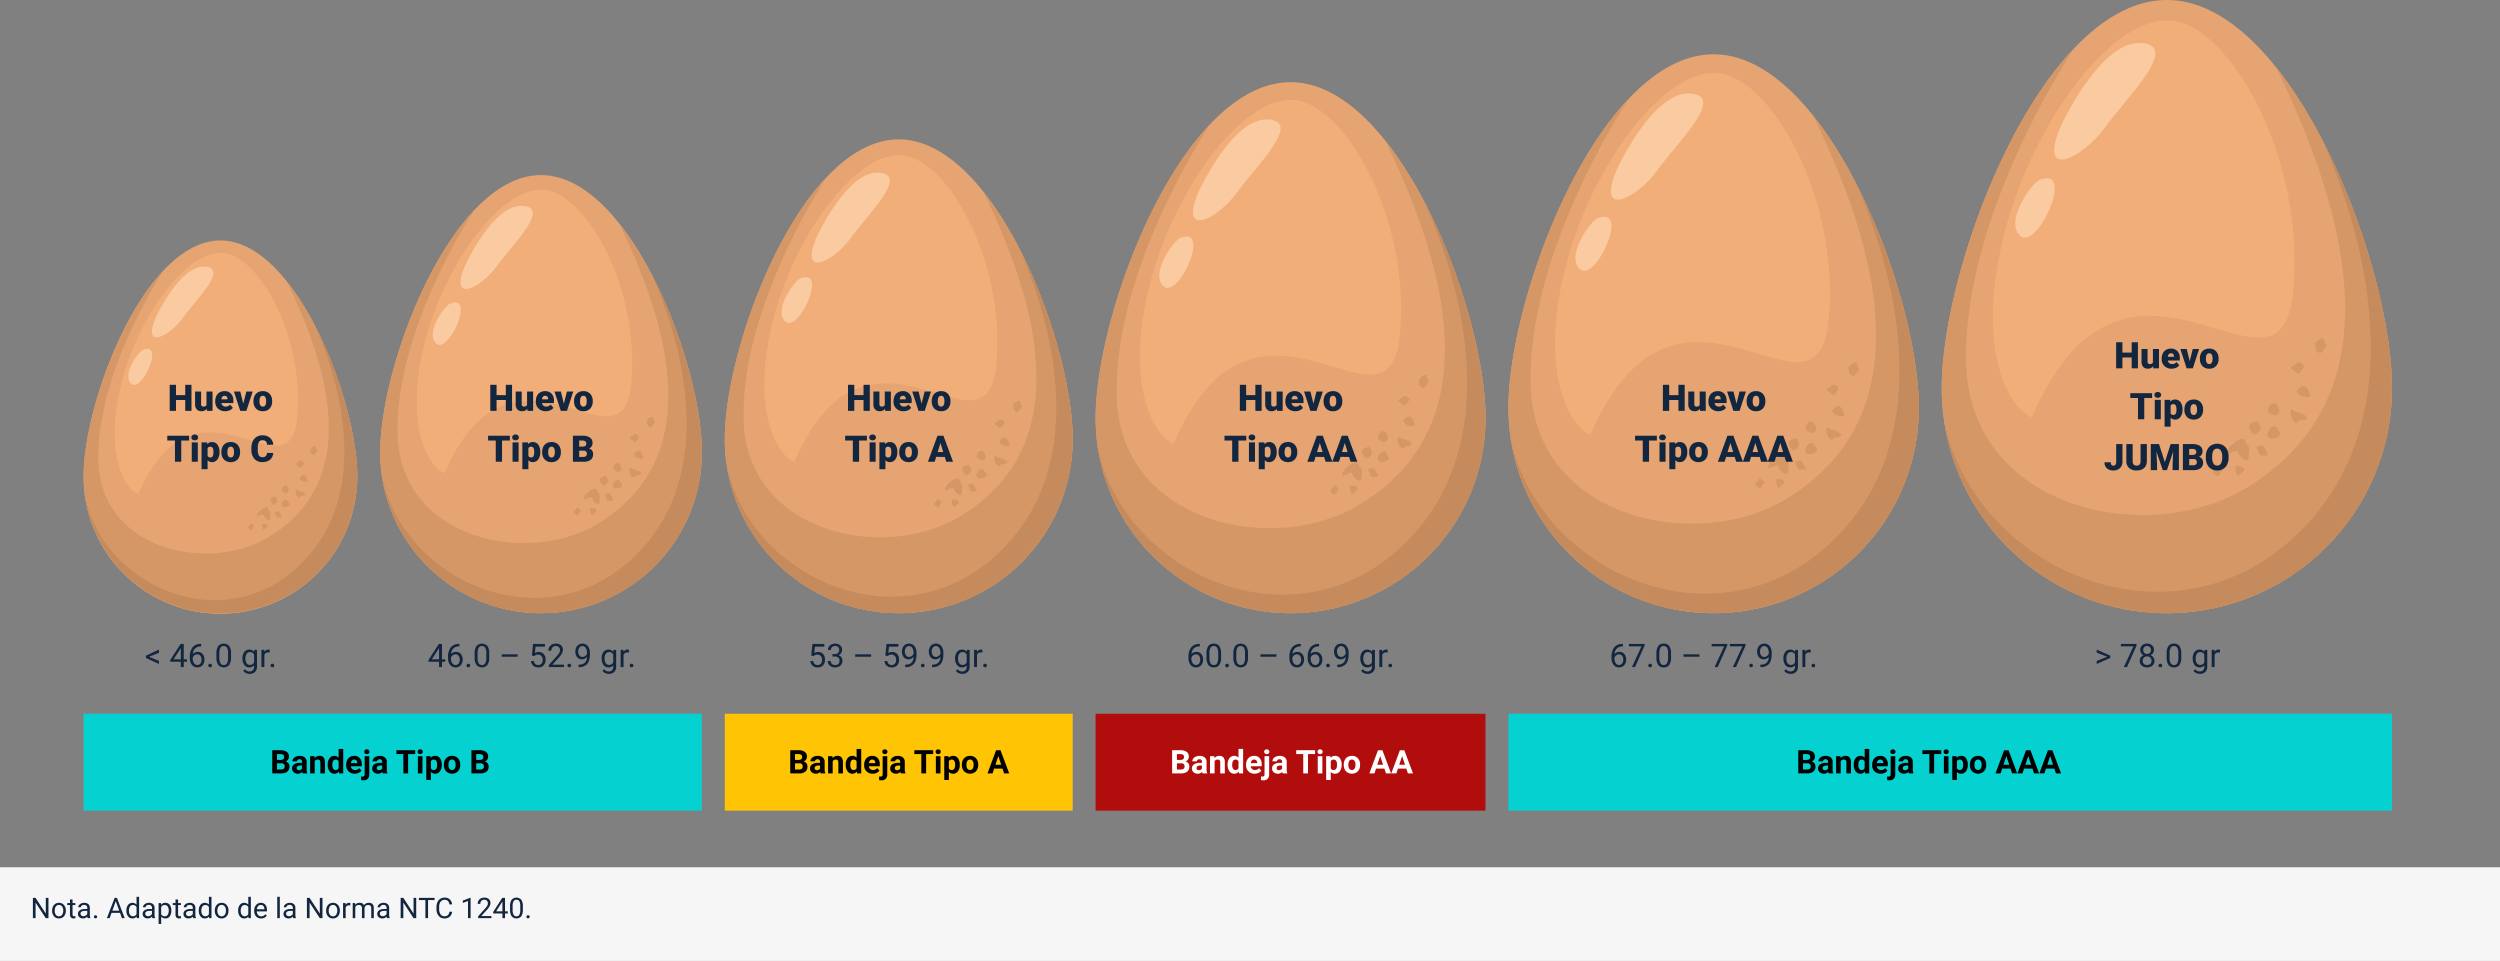 <svg xmlns="http://www.w3.org/2000/svg" xmlns:xlink="http://www.w3.org/1999/xlink" width="1228" height="472" viewBox="0 0 1228 472">
  <rect x="0" y="0" width="1228" height="472" fill="#808080" stroke="none"/>
  <defs>
    <clipPath id="clip-path">
      <rect id="Rectángulo_345009" data-name="Rectángulo 345009" width="134.427" height="183.064" fill="none"/>
    </clipPath>
    <clipPath id="clip-path-2">
      <rect id="Rectángulo_345009-2" data-name="Rectángulo 345009" width="158.009" height="215.178" fill="none"/>
    </clipPath>
    <clipPath id="clip-path-3">
      <rect id="Rectángulo_345009-3" data-name="Rectángulo 345009" width="170.898" height="232.73" fill="none"/>
    </clipPath>
    <clipPath id="clip-path-4">
      <rect id="Rectángulo_345009-4" data-name="Rectángulo 345009" width="191.52" height="260.814" fill="none"/>
    </clipPath>
    <clipPath id="clip-path-5">
      <rect id="Rectángulo_345009-5" data-name="Rectángulo 345009" width="201.582" height="274.517" fill="none"/>
    </clipPath>
    <clipPath id="clip-path-6">
      <rect id="Rectángulo_345009-6" data-name="Rectángulo 345009" width="221.165" height="301.185" fill="none"/>
    </clipPath>
  </defs>
  <g id="Grupo_984349" data-name="Grupo 984349" transform="translate(-192 -6840)">
    <g id="Grupo_984323" data-name="Grupo 984323" transform="translate(233.057 6958.121)">
      <g id="Grupo_984294" data-name="Grupo 984294" transform="translate(0 0)" clip-path="url(#clip-path)">
        <path id="Trazado_725359" data-name="Trazado 725359" d="M67.214,0c37.122,0,67.213,78.729,67.213,115.851A67.214,67.214,0,1,1,0,115.851C0,78.729,30.093,0,67.214,0" fill="#e5a471" fill-rule="evenodd"/>
        <path id="Trazado_725360" data-name="Trazado 725360" d="M99.809,38.487c20.645,25.861,34.618,70.463,34.618,95.756A67.214,67.214,0,1,1,0,134.243c0-27.271,16.242-77,39.579-101.469-.039.059-33,48.807-32.322,93.364.675,44.584,54.716,56.068,84.439,37.491s42.543-54.765,8.113-125.142" transform="translate(0 -18.392)" fill="#d69766" fill-rule="evenodd"/>
        <path id="Trazado_725361" data-name="Trazado 725361" d="M113.682,91.757l.069.131c.489.96,1.942,3.831,4.037,8.116,10.881,23.316,17.515,49.912,17.515,67.341a67.215,67.215,0,0,1-133.741,9.6c9.005,45.963,72.79,72.79,110.261,28.9,36.249-42.454,4.034-109.684,1.858-114.093" transform="translate(-0.877 -51.493)" fill="#c58b5c" fill-rule="evenodd"/>
        <path id="Trazado_725362" data-name="Trazado 725362" d="M46.368,132.412c-6.417-2.7-16.512-18.883-8.781-52.353s31.518-66.642,49.65-66.2,41.206,41.543,37.153,81.4S75.077,66.212,46.368,132.412" transform="translate(-19.526 -7.775)" fill="#f1ae78" fill-rule="evenodd"/>
        <path id="Trazado_725363" data-name="Trazado 725363" d="M78.554,53.9s11.653-25.332,23.812-24.657-4.39,16.381-10.808,25.332-20.266,16.044-13-.675" transform="translate(-42.932 -16.402)" fill="#facaa1" fill-rule="evenodd"/>
        <path id="Trazado_725364" data-name="Trazado 725364" d="M57.788,121.6c-2.2,0-11.315,12.5-6.249,16.888s16.212-20.266,6.249-16.888" transform="translate(-28.075 -68.063)" fill="#facaa1" fill-rule="evenodd"/>
        <path id="Trazado_725365" data-name="Trazado 725365" d="M184.809,318c.338-.76.845-1.773,1.436-1.014s1.52.76.76,1.436-.591,1.52-1.351,1.435S183.543,318,184.809,318" transform="translate(-103.421 -177.737)" fill="#d69766" fill-rule="evenodd"/>
        <path id="Trazado_725366" data-name="Trazado 725366" d="M194.038,303.087c2.786-1.014,2.872-1.52,3.378-.169s2.955,2.871,2.955,1.267.676-2.955-.338-3.884-.254-2.617-2.533-1.52-4.391,3.546-3.462,4.306" transform="translate(-108.767 -167.472)" fill="#d69766" fill-rule="evenodd"/>
        <path id="Trazado_725367" data-name="Trazado 725367" d="M199.8,317.924c-.169,1.1.506,2.534,1.1,1.858s1.858-1.436,1.351-2.112-3.546-1.1-2.448.254" transform="translate(-111.99 -177.917)" fill="#d69766" fill-rule="evenodd"/>
        <path id="Trazado_725368" data-name="Trazado 725368" d="M216.035,302.895c1.013,1.689,2.281,3.21.929,3.124s-1.6.422-2.111-.76-.929-1.857-.423-1.942,1.6-.423,1.6-.423" transform="translate(-120.208 -169.982)" fill="#d69766" fill-rule="evenodd"/>
        <path id="Trazado_725369" data-name="Trazado 725369" d="M222.488,293.657c1.182.423,3.715-.675,2.871-1.773s-.929-2.111-2.026-1.773-2.7,2.871-.844,3.546" transform="translate(-124.381 -162.77)" fill="#d69766" fill-rule="evenodd"/>
        <path id="Trazado_725370" data-name="Trazado 725370" d="M210.115,289.981c-.929-.76-1.351-2.533-.169-2.871s1.689-1.183,2.2,0,.76,1.857.084,2.448-1.6,1.6-2.111.423" transform="translate(-117.414 -160.781)" fill="#d69766" fill-rule="evenodd"/>
        <path id="Trazado_725371" data-name="Trazado 725371" d="M240.012,281.822c1.773.169,2.7-.676,1.943-1.267a5.644,5.644,0,0,0-2.7-1.182c-1.1-.169-1.6-1.689-1.857,0s1.6,4.644,2.617,2.449" transform="translate(-133.211 -156.338)" fill="#d69766" fill-rule="evenodd"/>
        <path id="Trazado_725372" data-name="Trazado 725372" d="M223.029,274.328c-.76.76-1.6,1.943-.929,2.7a3.748,3.748,0,0,0,2.027.929s1.436-.592,1.182-1.52-.676-2.533-2.28-2.111" transform="translate(-124.502 -153.911)" fill="#d69766" fill-rule="evenodd"/>
        <path id="Trazado_725373" data-name="Trazado 725373" d="M242.127,263.614c.76-.929,2.2-1.351,2.7-.337s1.6,2.533.423,2.7-4.222-.845-3.124-2.364" transform="translate(-135.748 -147.419)" fill="#d69766" fill-rule="evenodd"/>
        <path id="Trazado_725374" data-name="Trazado 725374" d="M239.152,247.051c-.845.591-2.111,1.013-1.183,1.52s1.774,2.027,2.449.929,1.52-1.6.929-2.2-1.689-1.182-2.2-.253" transform="translate(-133.363 -138.371)" fill="#d69766" fill-rule="evenodd"/>
        <path id="Trazado_725375" data-name="Trazado 725375" d="M254,232.615c0,1.6,1.689,2.533,2.28,1.182s1.52-1.013.845-1.942-.253-2.28-1.435-1.689-2.2,1.435-1.689,2.449" transform="translate(-142.465 -129.086)" fill="#d69766" fill-rule="evenodd"/>
      </g>
    </g>
    <g id="Grupo_984324" data-name="Grupo 984324" transform="translate(378.741 6926.007)">
      <g id="Grupo_984294-2" data-name="Grupo 984294" transform="translate(0 0)" clip-path="url(#clip-path-2)">
        <path id="Trazado_725359-2" data-name="Trazado 725359" d="M79,0c43.633,0,79,92.54,79,136.173A79,79,0,1,1,0,136.173C0,92.54,35.372,0,79,0" fill="#e5a471" fill-rule="evenodd"/>
        <path id="Trazado_725360-2" data-name="Trazado 725360" d="M117.318,39.49c24.267,30.4,40.69,82.824,40.69,112.553A79,79,0,1,1,0,152.043C0,119.988,19.091,61.537,46.522,32.774c-.046.069-38.786,57.368-37.992,109.742.794,52.406,64.315,65.9,99.252,44.068s50.006-64.372,9.536-147.095" transform="translate(0 -15.87)" fill="#d69766" fill-rule="evenodd"/>
        <path id="Trazado_725361-2" data-name="Trazado 725361" d="M133.351,91.757l.081.154c.575,1.129,2.282,4.5,4.746,9.539,12.79,27.406,20.588,58.668,20.588,79.154A79.007,79.007,0,0,1,1.563,191.89c10.585,54.026,85.559,85.559,129.6,33.974,42.608-49.9,4.741-128.925,2.184-134.107" transform="translate(-0.757 -44.43)" fill="#c58b5c" fill-rule="evenodd"/>
        <path id="Trazado_725362-2" data-name="Trazado 725362" d="M48.4,153.21c-7.542-3.176-19.409-22.2-10.321-61.537S75.123,13.34,96.437,13.86s48.434,48.831,43.671,95.678S82.144,75.4,48.4,153.21" transform="translate(-16.847 -6.709)" fill="#f1ae78" fill-rule="evenodd"/>
        <path id="Trazado_725363-2" data-name="Trazado 725363" d="M78.914,58.225S92.61,28.45,106.9,29.243,101.742,48.5,94.2,59.019s-23.821,18.858-15.285-.793" transform="translate(-37.043 -14.152)" fill="#facaa1" fill-rule="evenodd"/>
        <path id="Trazado_725364-2" data-name="Trazado 725364" d="M59.149,121.658c-2.581,0-13.3,14.689-7.345,19.851s19.056-23.821,7.345-19.851" transform="translate(-24.224 -58.727)" fill="#facaa1" fill-rule="evenodd"/>
        <path id="Trazado_725365-2" data-name="Trazado 725365" d="M184.9,318.222c.4-.893.993-2.084,1.688-1.191s1.787.894.893,1.688-.695,1.787-1.588,1.687-2.481-2.183-.993-2.183" transform="translate(-89.235 -153.357)" fill="#d69766" fill-rule="evenodd"/>
        <path id="Trazado_725366-2" data-name="Trazado 725366" d="M194.078,303.906c3.275-1.191,3.375-1.787,3.971-.2s3.474,3.375,3.474,1.489.794-3.474-.4-4.566-.3-3.076-2.978-1.786-5.161,4.168-4.07,5.062" transform="translate(-93.847 -144.5)" fill="#d69766" fill-rule="evenodd"/>
        <path id="Trazado_725367-2" data-name="Trazado 725367" d="M199.838,318.079c-.2,1.29.595,2.978,1.289,2.184s2.184-1.688,1.588-2.482-4.169-1.289-2.877.3" transform="translate(-96.629 -153.513)" fill="#d69766" fill-rule="evenodd"/>
        <path id="Trazado_725368-2" data-name="Trazado 725368" d="M216.356,302.895c1.191,1.985,2.681,3.773,1.092,3.672s-1.886.5-2.481-.893-1.092-2.183-.5-2.282,1.886-.5,1.886-.5" transform="translate(-103.719 -146.666)" fill="#d69766" fill-rule="evenodd"/>
        <path id="Trazado_725369-2" data-name="Trazado 725369" d="M222.637,294.291c1.389.5,4.367-.793,3.374-2.084s-1.091-2.481-2.382-2.084-3.176,3.375-.992,4.169" transform="translate(-107.32 -140.443)" fill="#d69766" fill-rule="evenodd"/>
        <path id="Trazado_725370-2" data-name="Trazado 725370" d="M210.271,290.591c-1.092-.893-1.588-2.978-.2-3.374s1.986-1.39,2.581,0,.893,2.183.1,2.878-1.886,1.886-2.481.5" transform="translate(-101.309 -138.727)" fill="#d69766" fill-rule="evenodd"/>
        <path id="Trazado_725371-2" data-name="Trazado 725371" d="M240.475,282.39c2.084.2,3.177-.794,2.283-1.489a6.634,6.634,0,0,0-3.177-1.389c-1.29-.2-1.886-1.985-2.183,0s1.886,5.459,3.076,2.879" transform="translate(-114.938 -134.894)" fill="#d69766" fill-rule="evenodd"/>
        <path id="Trazado_725372-2" data-name="Trazado 725372" d="M223.235,274.34c-.893.893-1.885,2.283-1.092,3.177a4.4,4.4,0,0,0,2.382,1.092s1.688-.7,1.389-1.787-.794-2.978-2.68-2.481" transform="translate(-107.424 -132.8)" fill="#d69766" fill-rule="evenodd"/>
        <path id="Trazado_725373-2" data-name="Trazado 725373" d="M242.169,263.776c.893-1.092,2.581-1.588,3.176-.4s1.886,2.977.5,3.176-4.963-.993-3.672-2.779" transform="translate(-117.128 -127.198)" fill="#d69766" fill-rule="evenodd"/>
        <path id="Trazado_725374-2" data-name="Trazado 725374" d="M239.417,247.136c-.993.695-2.481,1.191-1.39,1.787s2.085,2.382,2.879,1.092,1.786-1.886,1.092-2.581-1.985-1.39-2.58-.3" transform="translate(-115.07 -119.391)" fill="#d69766" fill-rule="evenodd"/>
        <path id="Trazado_725375-2" data-name="Trazado 725375" d="M254.019,233.07c0,1.886,1.985,2.977,2.68,1.389s1.787-1.19.993-2.282-.3-2.68-1.687-1.985-2.581,1.687-1.985,2.879" transform="translate(-122.923 -111.379)" fill="#d69766" fill-rule="evenodd"/>
      </g>
    </g>
    <g id="Grupo_984325" data-name="Grupo 984325" transform="translate(548.007 6908.455)">
      <g id="Grupo_984294-3" data-name="Grupo 984294" transform="translate(0 0)" clip-path="url(#clip-path-3)">
        <path id="Trazado_725359-3" data-name="Trazado 725359" d="M85.449,0C132.642,0,170.9,100.088,170.9,147.281a85.449,85.449,0,1,1-170.9,0C0,100.088,38.257,0,85.449,0" fill="#e5a471" fill-rule="evenodd"/>
        <path id="Trazado_725360-3" data-name="Trazado 725360" d="M126.888,40.037c26.246,32.877,44.01,89.58,44.01,121.735a85.449,85.449,0,1,1-170.9,0c0-34.669,20.648-97.888,50.317-129-.05.075-41.949,62.048-41.091,118.694.859,56.68,69.561,71.28,107.348,47.663s54.085-69.623,10.314-159.093" transform="translate(0 -14.491)" fill="#d69766" fill-rule="evenodd"/>
        <path id="Trazado_725361-3" data-name="Trazado 725361" d="M144.1,91.757l.088.166c.621,1.221,2.469,4.871,5.133,10.318,13.833,29.641,22.267,63.453,22.267,85.61A85.451,85.451,0,0,1,1.563,200.058C13.011,258.491,94.1,292.6,141.738,236.8c46.083-53.972,5.128-139.442,2.363-145.046" transform="translate(-0.691 -40.569)" fill="#c58b5c" fill-rule="evenodd"/>
        <path id="Trazado_725362-3" data-name="Trazado 725362" d="M49.508,164.577c-8.158-3.435-20.992-24.006-11.163-66.557S78.413,13.3,101.465,13.861,153.85,66.675,148.7,117.344s-62.692-36.928-99.19,47.233" transform="translate(-15.383 -6.126)" fill="#f1ae78" fill-rule="evenodd"/>
        <path id="Trazado_725363-3" data-name="Trazado 725363" d="M79.11,60.591s14.814-32.2,30.272-31.346-5.581,20.825-13.74,32.2-25.764,20.4-16.532-.858" transform="translate(-33.824 -12.923)" fill="#facaa1" fill-rule="evenodd"/>
        <path id="Trazado_725364-3" data-name="Trazado 725364" d="M59.893,121.689c-2.792,0-14.385,15.887-7.944,21.47s20.611-25.764,7.944-21.47" transform="translate(-22.119 -53.624)" fill="#facaa1" fill-rule="evenodd"/>
        <path id="Trazado_725365-3" data-name="Trazado 725365" d="M184.95,318.345c.43-.966,1.074-2.254,1.825-1.289s1.932.967.966,1.825-.751,1.932-1.718,1.825-2.683-2.361-1.074-2.361" transform="translate(-81.482 -140.032)" fill="#d69766" fill-rule="evenodd"/>
        <path id="Trazado_725366-3" data-name="Trazado 725366" d="M194.1,304.353c3.542-1.289,3.651-1.933,4.294-.215s3.757,3.65,3.757,1.611.859-3.757-.43-4.938-.322-3.327-3.221-1.932-5.582,4.508-4.4,5.475" transform="translate(-85.693 -131.945)" fill="#d69766" fill-rule="evenodd"/>
        <path id="Trazado_725367-3" data-name="Trazado 725367" d="M199.861,318.164c-.215,1.4.643,3.221,1.395,2.362s2.362-1.825,1.717-2.684-4.509-1.395-3.112.322" transform="translate(-88.233 -140.174)" fill="#d69766" fill-rule="evenodd"/>
        <path id="Trazado_725368-3" data-name="Trazado 725368" d="M216.532,302.895c1.288,2.147,2.9,4.08,1.181,3.972s-2.04.537-2.683-.966-1.182-2.361-.537-2.469,2.04-.537,2.04-.537" transform="translate(-94.707 -133.922)" fill="#d69766" fill-rule="evenodd"/>
        <path id="Trazado_725369-3" data-name="Trazado 725369" d="M222.719,294.637c1.5.537,4.723-.858,3.65-2.254s-1.18-2.684-2.576-2.254-3.435,3.65-1.073,4.509" transform="translate(-97.995 -128.24)" fill="#d69766" fill-rule="evenodd"/>
        <path id="Trazado_725370-3" data-name="Trazado 725370" d="M210.357,290.925c-1.181-.966-1.718-3.221-.215-3.65s2.148-1.5,2.791,0,.966,2.361.107,3.112-2.04,2.04-2.683.537" transform="translate(-92.506 -126.673)" fill="#d69766" fill-rule="evenodd"/>
        <path id="Trazado_725371-3" data-name="Trazado 725371" d="M240.728,282.7c2.254.214,3.436-.859,2.47-1.611a7.175,7.175,0,0,0-3.436-1.5c-1.4-.215-2.04-2.147-2.361,0s2.04,5.9,3.327,3.113" transform="translate(-104.951 -123.173)" fill="#d69766" fill-rule="evenodd"/>
        <path id="Trazado_725372-3" data-name="Trazado 725372" d="M223.348,274.347c-.966.966-2.039,2.47-1.181,3.436a4.764,4.764,0,0,0,2.577,1.181s1.825-.752,1.5-1.933-.859-3.221-2.9-2.684" transform="translate(-98.09 -121.261)" fill="#d69766" fill-rule="evenodd"/>
        <path id="Trazado_725373-3" data-name="Trazado 725373" d="M242.191,263.865c.966-1.181,2.792-1.718,3.435-.429s2.04,3.22.537,3.435-5.368-1.074-3.972-3.006" transform="translate(-106.95 -116.146)" fill="#d69766" fill-rule="evenodd"/>
        <path id="Trazado_725374-3" data-name="Trazado 725374" d="M239.561,247.182c-1.074.751-2.684,1.288-1.5,1.932s2.255,2.577,3.113,1.181,1.932-2.04,1.181-2.792-2.147-1.5-2.791-.322" transform="translate(-105.072 -109.017)" fill="#d69766" fill-rule="evenodd"/>
        <path id="Trazado_725375-3" data-name="Trazado 725375" d="M254.032,233.319c0,2.04,2.147,3.22,2.9,1.5s1.933-1.288,1.074-2.469-.322-2.9-1.825-2.147-2.792,1.825-2.147,3.113" transform="translate(-112.243 -101.702)" fill="#d69766" fill-rule="evenodd"/>
      </g>
    </g>
    <g id="Grupo_984326" data-name="Grupo 984326" transform="translate(730.162 6880.371)">
      <g id="Grupo_984294-4" data-name="Grupo 984294" transform="translate(0 0)" clip-path="url(#clip-path-4)">
        <path id="Trazado_725359-4" data-name="Trazado 725359" d="M95.76,0c52.887,0,95.76,112.166,95.76,165.054a95.76,95.76,0,1,1-191.52,0C0,112.166,42.874,0,95.76,0" fill="#e5a471" fill-rule="evenodd"/>
        <path id="Trazado_725360-4" data-name="Trazado 725360" d="M142.2,40.914c29.413,36.844,49.32,100.39,49.32,136.424a95.76,95.76,0,1,1-191.52,0c0-38.853,23.14-109.7,56.389-144.564-.056.084-47.011,69.535-46.05,133.017.962,63.52,77.955,79.882,120.3,53.415S191.252,141.18,142.2,40.914" transform="translate(0 -12.284)" fill="#d69766" fill-rule="evenodd"/>
        <path id="Trazado_725361-4" data-name="Trazado 725361" d="M161.3,91.757l.1.186c.7,1.368,2.766,5.458,5.752,11.563,15.5,33.218,24.954,71.11,24.954,95.941A95.763,95.763,0,0,1,1.563,213.126c12.83,65.484,103.7,103.705,157.09,41.18C210.3,193.822,164.4,98.038,161.3,91.757" transform="translate(-0.586 -34.393)" fill="#c58b5c" fill-rule="evenodd"/>
        <path id="Trazado_725362-4" data-name="Trazado 725362" d="M51.283,182.765c-9.142-3.85-23.525-26.9-12.51-74.588s44.9-94.946,70.738-94.316,58.707,59.187,52.932,115.97S92.186,88.448,51.283,182.765" transform="translate(-13.041 -5.193)" fill="#f1ae78" fill-rule="evenodd"/>
        <path id="Trazado_725363-4" data-name="Trazado 725363" d="M79.425,64.375s16.6-36.091,33.925-35.129-6.255,23.339-15.4,36.09S69.08,88.195,79.425,64.375" transform="translate(-28.674 -10.955)" fill="#facaa1" fill-rule="evenodd"/>
        <path id="Trazado_725364-4" data-name="Trazado 725364" d="M61.083,121.738c-3.128,0-16.121,17.8-8.9,24.061s23.1-28.873,8.9-24.061" transform="translate(-18.752 -45.46)" fill="#facaa1" fill-rule="evenodd"/>
        <path id="Trazado_725365-4" data-name="Trazado 725365" d="M185.029,318.541c.482-1.083,1.2-2.526,2.046-1.444s2.166,1.083,1.083,2.046-.842,2.166-1.925,2.045-3.007-2.646-1.2-2.646" transform="translate(-69.076 -118.712)" fill="#d69766" fill-rule="evenodd"/>
        <path id="Trazado_725366-4" data-name="Trazado 725366" d="M194.133,305.068c3.97-1.444,4.091-2.166,4.813-.241s4.211,4.09,4.211,1.8.963-4.211-.481-5.534-.361-3.729-3.609-2.165-6.256,5.052-4.933,6.135" transform="translate(-72.646 -111.855)" fill="#d69766" fill-rule="evenodd"/>
        <path id="Trazado_725367-4" data-name="Trazado 725367" d="M199.9,318.3c-.241,1.564.721,3.61,1.563,2.647s2.647-2.046,1.924-3.008-5.053-1.563-3.487.361" transform="translate(-74.799 -118.832)" fill="#d69766" fill-rule="evenodd"/>
        <path id="Trazado_725368-4" data-name="Trazado 725368" d="M216.813,302.895c1.444,2.406,3.249,4.573,1.324,4.451s-2.286.6-3.007-1.083-1.324-2.646-.6-2.766,2.286-.6,2.286-.6" transform="translate(-80.288 -113.532)" fill="#d69766" fill-rule="evenodd"/>
        <path id="Trazado_725369-4" data-name="Trazado 725369" d="M222.849,295.191c1.684.6,5.293-.962,4.09-2.526s-1.323-3.008-2.887-2.526-3.85,4.091-1.2,5.053" transform="translate(-83.075 -108.715)" fill="#d69766" fill-rule="evenodd"/>
        <path id="Trazado_725370-4" data-name="Trazado 725370" d="M210.494,291.459c-1.324-1.083-1.925-3.609-.241-4.09s2.407-1.685,3.128,0,1.082,2.646.12,3.488-2.286,2.286-3.007.6" transform="translate(-78.422 -107.387)" fill="#d69766" fill-rule="evenodd"/>
        <path id="Trazado_725371-4" data-name="Trazado 725371" d="M241.133,283.2c2.526.24,3.85-.963,2.768-1.8a8.042,8.042,0,0,0-3.85-1.684c-1.564-.241-2.286-2.406-2.646,0s2.286,6.617,3.729,3.489" transform="translate(-88.972 -104.419)" fill="#d69766" fill-rule="evenodd"/>
        <path id="Trazado_725372-4" data-name="Trazado 725372" d="M223.528,274.358c-1.083,1.083-2.285,2.768-1.324,3.85a5.339,5.339,0,0,0,2.888,1.323s2.046-.843,1.684-2.166-.963-3.609-3.248-3.008" transform="translate(-83.156 -102.798)" fill="#d69766" fill-rule="evenodd"/>
        <path id="Trazado_725373-4" data-name="Trazado 725373" d="M242.227,264.007c1.083-1.324,3.128-1.925,3.849-.481s2.286,3.608.6,3.849-6.015-1.2-4.451-3.368" transform="translate(-90.667 -98.462)" fill="#d69766" fill-rule="evenodd"/>
        <path id="Trazado_725374-4" data-name="Trazado 725374" d="M239.793,247.257c-1.2.842-3.008,1.444-1.685,2.166s2.527,2.888,3.489,1.324,2.165-2.286,1.324-3.128-2.406-1.684-3.128-.361" transform="translate(-89.074 -92.419)" fill="#d69766" fill-rule="evenodd"/>
        <path id="Trazado_725375-4" data-name="Trazado 725375" d="M254.053,233.717c0,2.286,2.406,3.608,3.248,1.684s2.166-1.443,1.2-2.766-.361-3.248-2.045-2.406-3.128,2.045-2.406,3.489" transform="translate(-95.153 -86.217)" fill="#d69766" fill-rule="evenodd"/>
      </g>
    </g>
    <g id="Grupo_984327" data-name="Grupo 984327" transform="translate(932.938 6866.668)">
      <g id="Grupo_984294-5" data-name="Grupo 984294" transform="translate(0 0)" clip-path="url(#clip-path-5)">
        <path id="Trazado_725359-5" data-name="Trazado 725359" d="M100.791,0c55.666,0,100.791,118.059,100.791,173.725A100.791,100.791,0,1,1,0,173.725C0,118.059,45.127,0,100.791,0" fill="#e5a471" fill-rule="evenodd"/>
        <path id="Trazado_725360-5" data-name="Trazado 725360" d="M149.671,41.341c30.959,38.78,51.911,105.664,51.911,143.592A100.791,100.791,0,1,1,0,184.933C0,144.039,24.355,69.469,59.352,32.774c-.059.088-49.481,73.189-48.469,140C11.9,239.636,92.933,256.857,137.5,229s63.8-82.124,12.166-187.658" transform="translate(0 -11.208)" fill="#d69766" fill-rule="evenodd"/>
        <path id="Trazado_725361-5" data-name="Trazado 725361" d="M169.693,91.757l.1.2c.733,1.44,2.912,5.745,6.054,12.17,16.317,34.963,26.265,74.846,26.265,100.982A100.794,100.794,0,0,1,1.563,219.5c13.5,68.925,109.153,109.154,165.343,43.343,54.357-63.662,6.049-164.478,2.787-171.089" transform="translate(-0.535 -31.379)" fill="#c58b5c" fill-rule="evenodd"/>
        <path id="Trazado_725362-5" data-name="Trazado 725362" d="M52.15,191.639c-9.622-4.052-24.761-28.316-13.168-78.507S86.245,13.2,113.436,13.862s61.791,62.3,55.713,122.063S95.2,92.367,52.15,191.639" transform="translate(-11.898 -4.738)" fill="#f1ae78" fill-rule="evenodd"/>
        <path id="Trazado_725363-5" data-name="Trazado 725363" d="M79.579,66.222s17.474-37.987,35.708-36.974S108.7,53.812,99.079,67.234s-30.389,24.059-19.5-1.012" transform="translate(-26.162 -9.995)" fill="#facaa1" fill-rule="evenodd"/>
        <path id="Trazado_725364-5" data-name="Trazado 725364" d="M61.664,121.761c-3.293,0-16.968,18.74-9.37,25.325S76.6,116.7,61.664,121.761" transform="translate(-17.109 -41.476)" fill="#facaa1" fill-rule="evenodd"/>
        <path id="Trazado_725365-5" data-name="Trazado 725365" d="M185.068,318.637c.507-1.14,1.267-2.659,2.153-1.52s2.279,1.14,1.14,2.153-.886,2.279-2.026,2.152-3.165-2.785-1.267-2.785" transform="translate(-63.023 -108.309)" fill="#d69766" fill-rule="evenodd"/>
        <path id="Trazado_725366-5" data-name="Trazado 725366" d="M194.15,305.418c4.178-1.52,4.306-2.28,5.065-.254s4.432,4.305,4.432,1.9,1.013-4.432-.507-5.825-.38-3.924-3.8-2.279-6.584,5.317-5.192,6.458" transform="translate(-66.28 -102.054)" fill="#d69766" fill-rule="evenodd"/>
        <path id="Trazado_725367-5" data-name="Trazado 725367" d="M199.915,318.367c-.254,1.646.759,3.8,1.645,2.786s2.786-2.153,2.025-3.166-5.318-1.645-3.67.38" transform="translate(-68.244 -108.419)" fill="#d69766" fill-rule="evenodd"/>
        <path id="Trazado_725368-5" data-name="Trazado 725368" d="M216.95,302.895c1.519,2.533,3.42,4.813,1.393,4.685s-2.406.633-3.165-1.14-1.394-2.785-.634-2.912,2.406-.634,2.406-.634" transform="translate(-73.252 -103.583)" fill="#d69766" fill-rule="evenodd"/>
        <path id="Trazado_725369-5" data-name="Trazado 725369" d="M222.913,295.462c1.772.634,5.571-1.012,4.3-2.659s-1.392-3.166-3.039-2.659-4.052,4.305-1.266,5.318" transform="translate(-75.795 -99.188)" fill="#d69766" fill-rule="evenodd"/>
        <path id="Trazado_725370-5" data-name="Trazado 725370" d="M210.56,291.719c-1.393-1.14-2.026-3.8-.253-4.3s2.533-1.773,3.292,0,1.139,2.785.126,3.671-2.406,2.406-3.165.634" transform="translate(-71.55 -97.977)" fill="#d69766" fill-rule="evenodd"/>
        <path id="Trazado_725371-5" data-name="Trazado 725371" d="M241.331,283.44c2.659.253,4.053-1.013,2.913-1.9a8.464,8.464,0,0,0-4.053-1.773c-1.646-.253-2.406-2.533-2.785,0s2.406,6.965,3.924,3.672" transform="translate(-81.176 -95.269)" fill="#d69766" fill-rule="evenodd"/>
        <path id="Trazado_725372-5" data-name="Trazado 725372" d="M223.616,274.363c-1.14,1.14-2.405,2.913-1.393,4.053a5.619,5.619,0,0,0,3.039,1.393s2.153-.887,1.773-2.28-1.013-3.8-3.419-3.166" transform="translate(-75.869 -93.79)" fill="#d69766" fill-rule="evenodd"/>
        <path id="Trazado_725373-5" data-name="Trazado 725373" d="M242.245,264.076c1.14-1.393,3.293-2.026,4.051-.506s2.406,3.8.634,4.051-6.331-1.267-4.685-3.545" transform="translate(-82.722 -89.834)" fill="#d69766" fill-rule="evenodd"/>
        <path id="Trazado_725374-5" data-name="Trazado 725374" d="M239.906,247.293c-1.267.886-3.166,1.519-1.773,2.279s2.66,3.039,3.672,1.393,2.279-2.406,1.393-3.293-2.532-1.773-3.292-.38" transform="translate(-81.269 -84.32)" fill="#d69766" fill-rule="evenodd"/>
        <path id="Trazado_725375-5" data-name="Trazado 725375" d="M254.063,233.911c0,2.406,2.533,3.8,3.418,1.772s2.28-1.519,1.267-2.912-.38-3.418-2.152-2.533-3.293,2.152-2.533,3.672" transform="translate(-86.815 -78.662)" fill="#d69766" fill-rule="evenodd"/>
      </g>
    </g>
    <g id="Grupo_984328" data-name="Grupo 984328" transform="translate(1145.779 6840)">
      <g id="Grupo_984294-6" data-name="Grupo 984294" transform="translate(0 0)" clip-path="url(#clip-path-6)">
        <path id="Trazado_725359-6" data-name="Trazado 725359" d="M110.583,0c61.074,0,110.582,129.528,110.582,190.6A110.582,110.582,0,1,1,0,190.6C0,129.528,49.51,0,110.583,0" fill="#e5a471" fill-rule="evenodd"/>
        <path id="Trazado_725360-6" data-name="Trazado 725360" d="M164.21,42.174c33.966,42.547,56.954,115.929,56.954,157.541A110.582,110.582,0,1,1,0,199.715C0,154.848,26.721,73.034,65.117,32.774c-.064.1-54.288,80.3-53.178,153.606,1.111,73.352,90.022,92.246,138.923,61.682s69.993-90.1,13.348-205.888" transform="translate(0 -9.113)" fill="#d69766" fill-rule="evenodd"/>
        <path id="Trazado_725361-6" data-name="Trazado 725361" d="M186.026,91.757l.114.215c.8,1.58,3.195,6.3,6.643,13.352,17.9,38.36,28.816,82.117,28.816,110.791a110.585,110.585,0,0,1-220.036,15.8c14.816,75.62,119.756,119.757,181.406,47.554,59.638-69.847,6.636-180.456,3.057-187.71" transform="translate(-0.435 -25.513)" fill="#c58b5c" fill-rule="evenodd"/>
        <path id="Trazado_725362-6" data-name="Trazado 725362" d="M53.836,208.91c-10.557-4.446-27.166-31.067-14.447-86.133S91.243,13.134,121.076,13.862,188.869,82.211,182.2,147.783,101.07,99.994,53.836,208.91" transform="translate(-9.674 -3.852)" fill="#f1ae78" fill-rule="evenodd"/>
        <path id="Trazado_725363-6" data-name="Trazado 725363" d="M79.878,69.816S99.049,28.138,119.054,29.25,111.831,56.2,101.273,70.926s-33.342,26.4-21.395-1.11" transform="translate(-21.272 -8.127)" fill="#facaa1" fill-rule="evenodd"/>
        <path id="Trazado_725364-6" data-name="Trazado 725364" d="M62.794,121.808c-3.613,0-18.616,20.56-10.281,27.785s26.673-33.342,10.281-27.785" transform="translate(-13.911 -33.723)" fill="#facaa1" fill-rule="evenodd"/>
        <path id="Trazado_725365-6" data-name="Trazado 725365" d="M185.144,318.824c.557-1.25,1.39-2.917,2.362-1.668s2.5,1.251,1.25,2.362-.972,2.5-2.223,2.361-3.473-3.056-1.39-3.056" transform="translate(-51.242 -88.063)" fill="#d69766" fill-rule="evenodd"/>
        <path id="Trazado_725366-6" data-name="Trazado 725366" d="M194.183,306.1c4.584-1.668,4.724-2.5,5.558-.279s4.862,4.724,4.862,2.084,1.112-4.862-.556-6.391-.417-4.306-4.168-2.5-7.224,5.834-5.7,7.085" transform="translate(-53.891 -82.977)" fill="#d69766" fill-rule="evenodd"/>
        <path id="Trazado_725367-6" data-name="Trazado 725367" d="M199.949,318.5c-.279,1.806.832,4.169,1.8,3.057s3.057-2.362,2.222-3.474-5.835-1.8-4.027.417" transform="translate(-55.488 -88.153)" fill="#d69766" fill-rule="evenodd"/>
        <path id="Trazado_725368-6" data-name="Trazado 725368" d="M217.217,302.895c1.667,2.779,3.752,5.28,1.528,5.14s-2.64.694-3.473-1.25-1.529-3.055-.7-3.195,2.639-.7,2.639-.7" transform="translate(-59.56 -84.221)" fill="#d69766" fill-rule="evenodd"/>
        <path id="Trazado_725369-6" data-name="Trazado 725369" d="M223.037,295.988c1.944.7,6.112-1.11,4.723-2.917s-1.528-3.473-3.334-2.917-4.446,4.724-1.389,5.835" transform="translate(-61.627 -80.648)" fill="#d69766" fill-rule="evenodd"/>
        <path id="Trazado_725370-6" data-name="Trazado 725370" d="M210.69,292.226c-1.528-1.25-2.223-4.168-.278-4.723s2.78-1.946,3.612,0,1.25,3.055.139,4.028-2.639,2.639-3.473.7" transform="translate(-58.175 -79.662)" fill="#d69766" fill-rule="evenodd"/>
        <path id="Trazado_725371-6" data-name="Trazado 725371" d="M241.716,283.912c2.917.277,4.446-1.112,3.2-2.084a9.286,9.286,0,0,0-4.446-1.945c-1.806-.278-2.639-2.779-3.055,0s2.639,7.641,4.306,4.029" transform="translate(-66.002 -77.461)" fill="#d69766" fill-rule="evenodd"/>
        <path id="Trazado_725372-6" data-name="Trazado 725372" d="M223.787,274.373c-1.25,1.25-2.639,3.2-1.528,4.446a6.166,6.166,0,0,0,3.335,1.528s2.362-.973,1.945-2.5-1.112-4.168-3.751-3.473" transform="translate(-61.687 -76.259)" fill="#d69766" fill-rule="evenodd"/>
        <path id="Trazado_725373-6" data-name="Trazado 725373" d="M242.279,264.21c1.25-1.528,3.613-2.223,4.445-.555s2.639,4.167.7,4.445-6.947-1.39-5.14-3.89" transform="translate(-67.259 -73.042)" fill="#d69766" fill-rule="evenodd"/>
        <path id="Trazado_725374-6" data-name="Trazado 725374" d="M240.125,247.363c-1.39.972-3.473,1.667-1.946,2.5s2.918,3.335,4.029,1.528,2.5-2.64,1.528-3.613-2.778-1.945-3.612-.417" transform="translate(-66.078 -68.559)" fill="#d69766" fill-rule="evenodd"/>
        <path id="Trazado_725375-6" data-name="Trazado 725375" d="M254.082,234.289c0,2.639,2.779,4.167,3.75,1.944s2.5-1.666,1.39-3.195-.417-3.751-2.361-2.779-3.613,2.361-2.779,4.029" transform="translate(-70.587 -63.958)" fill="#d69766" fill-rule="evenodd"/>
      </g>
    </g>
    <path id="Trazado_725492" data-name="Trazado 725492" d="M27.784,17H24.716V11.656H20.172V17H17.087V4.2h3.085v5.08h4.544V4.2h3.067Zm7.479-1.028a3.054,3.054,0,0,1-2.54,1.2,3,3,0,0,1-2.369-.91,3.826,3.826,0,0,1-.8-2.615V7.49h2.962v6.179A1.065,1.065,0,0,0,33.7,14.891a1.548,1.548,0,0,0,1.45-.729V7.49h2.979V17H35.351Zm9.088,1.2a4.889,4.889,0,0,1-3.542-1.305,4.507,4.507,0,0,1-1.354-3.4v-.246A5.84,5.84,0,0,1,40,9.652a3.955,3.955,0,0,1,1.578-1.727,4.763,4.763,0,0,1,2.461-.611A4.117,4.117,0,0,1,47.2,8.558a4.887,4.887,0,0,1,1.16,3.467v1.151H42.47a2.135,2.135,0,0,0,.694,1.257,2.066,2.066,0,0,0,1.389.457,2.662,2.662,0,0,0,2.2-.984l1.354,1.6a3.784,3.784,0,0,1-1.569,1.217A5.3,5.3,0,0,1,44.351,17.176ZM44.017,9.6q-1.3,0-1.547,1.723h2.988v-.229a1.467,1.467,0,0,0-.36-1.1A1.434,1.434,0,0,0,44.017,9.6Zm9.211,3.876,1.5-5.985h3.12L54.749,17H51.725l-3.1-9.51h3.129Zm5-1.318a5.613,5.613,0,0,1,.554-2.536,3.96,3.96,0,0,1,1.591-1.709,4.791,4.791,0,0,1,2.435-.6,4.373,4.373,0,0,1,3.366,1.323,5.076,5.076,0,0,1,1.23,3.6v.105a4.925,4.925,0,0,1-1.235,3.529,4.384,4.384,0,0,1-3.344,1.305,4.434,4.434,0,0,1-3.261-1.217,4.761,4.761,0,0,1-1.327-3.3Zm2.962.185a3.538,3.538,0,0,0,.413,1.934,1.376,1.376,0,0,0,1.222.615q1.582,0,1.617-2.435v-.3q0-2.558-1.635-2.558-1.485,0-1.608,2.206ZM26.6,31.585H22.756V42H19.671V31.585H15.9V29.2H26.6ZM30.886,42H27.916V32.49h2.971ZM27.74,30.038A1.322,1.322,0,0,1,28.2,29a1.943,1.943,0,0,1,2.373,0,1.405,1.405,0,0,1,0,2.074,1.943,1.943,0,0,1-2.373,0A1.322,1.322,0,0,1,27.74,30.038Zm13.8,7.277a5.735,5.735,0,0,1-1,3.538,3.2,3.2,0,0,1-2.694,1.323,2.742,2.742,0,0,1-2.153-.958v4.438H32.732V32.49H35.5l.088.879a2.742,2.742,0,0,1,2.241-1.055,3.224,3.224,0,0,1,2.733,1.3,5.805,5.805,0,0,1,.976,3.564Zm-2.962-.185q0-2.531-1.477-2.531a1.394,1.394,0,0,0-1.406.756V39.1a1.439,1.439,0,0,0,1.424.791q1.415,0,1.459-2.443Zm3.894.026a5.613,5.613,0,0,1,.554-2.536,3.96,3.96,0,0,1,1.591-1.709,4.791,4.791,0,0,1,2.435-.6,4.373,4.373,0,0,1,3.366,1.323,5.076,5.076,0,0,1,1.23,3.6v.105a4.925,4.925,0,0,1-1.235,3.529,4.384,4.384,0,0,1-3.344,1.305,4.434,4.434,0,0,1-3.261-1.217,4.761,4.761,0,0,1-1.327-3.3Zm2.962.185a3.538,3.538,0,0,0,.413,1.934,1.376,1.376,0,0,0,1.222.615q1.582,0,1.617-2.435v-.3q0-2.558-1.635-2.558-1.485,0-1.608,2.206Zm22.491.325a4.673,4.673,0,0,1-.721,2.36,4.35,4.35,0,0,1-1.85,1.586,6.3,6.3,0,0,1-2.72.563,5.025,5.025,0,0,1-3.973-1.644,6.786,6.786,0,0,1-1.45-4.641v-.633a7.746,7.746,0,0,1,.655-3.292,4.961,4.961,0,0,1,1.885-2.18,5.26,5.26,0,0,1,2.848-.769,5.516,5.516,0,0,1,3.744,1.226,4.844,4.844,0,0,1,1.608,3.379H64.874a2.292,2.292,0,0,0-.589-1.679,2.422,2.422,0,0,0-1.687-.51,1.843,1.843,0,0,0-1.687.861,5.536,5.536,0,0,0-.562,2.751v.905a6.126,6.126,0,0,0,.514,2.927,1.882,1.882,0,0,0,1.771.879,2.369,2.369,0,0,0,1.626-.5,2.126,2.126,0,0,0,.6-1.591Z" transform="translate(258.271 7024.819)" fill="#12263f"/>
    <path id="Trazado_725493" data-name="Trazado 725493" d="M27.784,17H24.716V11.656H20.172V17H17.087V4.2h3.085v5.08h4.544V4.2h3.067Zm7.479-1.028a3.054,3.054,0,0,1-2.54,1.2,3,3,0,0,1-2.369-.91,3.826,3.826,0,0,1-.8-2.615V7.49h2.962v6.179A1.065,1.065,0,0,0,33.7,14.891a1.548,1.548,0,0,0,1.45-.729V7.49h2.979V17H35.351Zm9.088,1.2a4.889,4.889,0,0,1-3.542-1.305,4.507,4.507,0,0,1-1.354-3.4v-.246A5.84,5.84,0,0,1,40,9.652a3.955,3.955,0,0,1,1.578-1.727,4.763,4.763,0,0,1,2.461-.611A4.117,4.117,0,0,1,47.2,8.558a4.887,4.887,0,0,1,1.16,3.467v1.151H42.47a2.135,2.135,0,0,0,.694,1.257,2.066,2.066,0,0,0,1.389.457,2.662,2.662,0,0,0,2.2-.984l1.354,1.6a3.784,3.784,0,0,1-1.569,1.217A5.3,5.3,0,0,1,44.351,17.176ZM44.017,9.6q-1.3,0-1.547,1.723h2.988v-.229a1.467,1.467,0,0,0-.36-1.1A1.434,1.434,0,0,0,44.017,9.6Zm9.211,3.876,1.5-5.985h3.12L54.749,17H51.725l-3.1-9.51h3.129Zm5-1.318a5.613,5.613,0,0,1,.554-2.536,3.96,3.96,0,0,1,1.591-1.709,4.791,4.791,0,0,1,2.435-.6,4.373,4.373,0,0,1,3.366,1.323,5.076,5.076,0,0,1,1.23,3.6v.105a4.925,4.925,0,0,1-1.235,3.529,4.384,4.384,0,0,1-3.344,1.305,4.434,4.434,0,0,1-3.261-1.217,4.761,4.761,0,0,1-1.327-3.3Zm2.962.185a3.538,3.538,0,0,0,.413,1.934,1.376,1.376,0,0,0,1.222.615q1.582,0,1.617-2.435v-.3q0-2.558-1.635-2.558-1.485,0-1.608,2.206ZM26.7,31.585H22.857V42H19.772V31.585H16V29.2H26.7ZM30.987,42H28.017V32.49h2.971ZM27.841,30.038A1.322,1.322,0,0,1,28.3,29a1.943,1.943,0,0,1,2.373,0,1.405,1.405,0,0,1,0,2.074,1.943,1.943,0,0,1-2.373,0A1.322,1.322,0,0,1,27.841,30.038Zm13.8,7.277a5.735,5.735,0,0,1-1,3.538,3.2,3.2,0,0,1-2.694,1.323,2.742,2.742,0,0,1-2.153-.958v4.438H32.833V32.49H35.6l.088.879a2.742,2.742,0,0,1,2.241-1.055,3.224,3.224,0,0,1,2.733,1.3,5.805,5.805,0,0,1,.976,3.564Zm-2.962-.185q0-2.531-1.477-2.531a1.394,1.394,0,0,0-1.406.756V39.1a1.439,1.439,0,0,0,1.424.791q1.415,0,1.459-2.443Zm3.894.026a5.613,5.613,0,0,1,.554-2.536,3.96,3.96,0,0,1,1.591-1.709,4.791,4.791,0,0,1,2.435-.6,4.373,4.373,0,0,1,3.366,1.323,5.076,5.076,0,0,1,1.23,3.6v.105a4.925,4.925,0,0,1-1.235,3.529,4.384,4.384,0,0,1-3.344,1.305,4.434,4.434,0,0,1-3.261-1.217,4.761,4.761,0,0,1-1.327-3.3Zm2.962.185a3.538,3.538,0,0,0,.413,1.934,1.376,1.376,0,0,0,1.222.615q1.582,0,1.617-2.435v-.3q0-2.558-1.635-2.558-1.485,0-1.608,2.206ZM57.671,42V29.2h4.6a6.509,6.509,0,0,1,3.757.905,3.012,3.012,0,0,1,1.288,2.628,3.045,3.045,0,0,1-.457,1.7,2.663,2.663,0,0,1-1.345,1.037,2.7,2.7,0,0,1,1.538.984,2.862,2.862,0,0,1,.536,1.758,3.388,3.388,0,0,1-1.191,2.826A5.667,5.667,0,0,1,62.865,42Zm3.085-5.44v3.067h2.021a1.923,1.923,0,0,0,1.283-.382,1.338,1.338,0,0,0,.448-1.077,1.419,1.419,0,0,0-1.591-1.608Zm0-2.021h1.608a2.285,2.285,0,0,0,1.441-.37,1.314,1.314,0,0,0,.431-1.067,1.379,1.379,0,0,0-.466-1.168,2.493,2.493,0,0,0-1.5-.357H60.756Z" transform="translate(415.745 7024.819)" fill="#12263f"/>
    <path id="Trazado_725494" data-name="Trazado 725494" d="M27.784,17H24.716V11.656H20.172V17H17.087V4.2h3.085v5.08h4.544V4.2h3.067Zm7.479-1.028a3.054,3.054,0,0,1-2.54,1.2,3,3,0,0,1-2.369-.91,3.826,3.826,0,0,1-.8-2.615V7.49h2.962v6.179A1.065,1.065,0,0,0,33.7,14.891a1.548,1.548,0,0,0,1.45-.729V7.49h2.979V17H35.351Zm9.088,1.2a4.889,4.889,0,0,1-3.542-1.305,4.507,4.507,0,0,1-1.354-3.4v-.246A5.84,5.84,0,0,1,40,9.652a3.955,3.955,0,0,1,1.578-1.727,4.763,4.763,0,0,1,2.461-.611A4.117,4.117,0,0,1,47.2,8.558a4.887,4.887,0,0,1,1.16,3.467v1.151H42.47a2.135,2.135,0,0,0,.694,1.257,2.066,2.066,0,0,0,1.389.457,2.662,2.662,0,0,0,2.2-.984l1.354,1.6a3.784,3.784,0,0,1-1.569,1.217A5.3,5.3,0,0,1,44.351,17.176ZM44.017,9.6q-1.3,0-1.547,1.723h2.988v-.229a1.467,1.467,0,0,0-.36-1.1A1.434,1.434,0,0,0,44.017,9.6Zm9.211,3.876,1.5-5.985h3.12L54.749,17H51.725l-3.1-9.51h3.129Zm5-1.318a5.613,5.613,0,0,1,.554-2.536,3.96,3.96,0,0,1,1.591-1.709,4.791,4.791,0,0,1,2.435-.6,4.373,4.373,0,0,1,3.366,1.323,5.076,5.076,0,0,1,1.23,3.6v.105a4.925,4.925,0,0,1-1.235,3.529,4.384,4.384,0,0,1-3.344,1.305,4.434,4.434,0,0,1-3.261-1.217,4.761,4.761,0,0,1-1.327-3.3Zm2.962.185a3.538,3.538,0,0,0,.413,1.934,1.376,1.376,0,0,0,1.222.615q1.582,0,1.617-2.435v-.3q0-2.558-1.635-2.558-1.485,0-1.608,2.206ZM26.373,31.585H22.532V42H19.447V31.585H15.677V29.2h10.7ZM30.662,42H27.691V32.49h2.971ZM27.516,30.038A1.322,1.322,0,0,1,27.973,29a1.943,1.943,0,0,1,2.373,0,1.405,1.405,0,0,1,0,2.074,1.943,1.943,0,0,1-2.373,0A1.322,1.322,0,0,1,27.516,30.038Zm13.8,7.277a5.735,5.735,0,0,1-1,3.538,3.2,3.2,0,0,1-2.694,1.323,2.742,2.742,0,0,1-2.153-.958v4.438H32.508V32.49h2.769l.088.879a2.742,2.742,0,0,1,2.241-1.055,3.224,3.224,0,0,1,2.733,1.3,5.805,5.805,0,0,1,.976,3.564Zm-2.962-.185q0-2.531-1.477-2.531a1.394,1.394,0,0,0-1.406.756V39.1a1.439,1.439,0,0,0,1.424.791q1.415,0,1.459-2.443Zm3.894.026a5.613,5.613,0,0,1,.554-2.536,3.96,3.96,0,0,1,1.591-1.709,4.791,4.791,0,0,1,2.435-.6,4.373,4.373,0,0,1,3.366,1.323,5.076,5.076,0,0,1,1.23,3.6v.105a4.925,4.925,0,0,1-1.235,3.529,4.384,4.384,0,0,1-3.344,1.305,4.434,4.434,0,0,1-3.261-1.217,4.761,4.761,0,0,1-1.327-3.3Zm2.962.185a3.538,3.538,0,0,0,.413,1.934,1.376,1.376,0,0,0,1.222.615q1.582,0,1.617-2.435v-.3q0-2.558-1.635-2.558-1.485,0-1.608,2.206Zm19.406,2.268H60.387L59.648,42h-3.3l4.693-12.8h2.9L68.675,42H65.361Zm-3.489-2.382h2.751L62.5,32.789Z" transform="translate(591.456 7024.819)" fill="#12263f"/>
    <path id="Trazado_725495" data-name="Trazado 725495" d="M27.784,17H24.716V11.656H20.172V17H17.087V4.2h3.085v5.08h4.544V4.2h3.067Zm7.479-1.028a3.054,3.054,0,0,1-2.54,1.2,3,3,0,0,1-2.369-.91,3.826,3.826,0,0,1-.8-2.615V7.49h2.962v6.179A1.065,1.065,0,0,0,33.7,14.891a1.548,1.548,0,0,0,1.45-.729V7.49h2.979V17H35.351Zm9.088,1.2a4.889,4.889,0,0,1-3.542-1.305,4.507,4.507,0,0,1-1.354-3.4v-.246A5.84,5.84,0,0,1,40,9.652a3.955,3.955,0,0,1,1.578-1.727,4.763,4.763,0,0,1,2.461-.611A4.117,4.117,0,0,1,47.2,8.558a4.887,4.887,0,0,1,1.16,3.467v1.151H42.47a2.135,2.135,0,0,0,.694,1.257,2.066,2.066,0,0,0,1.389.457,2.662,2.662,0,0,0,2.2-.984l1.354,1.6a3.784,3.784,0,0,1-1.569,1.217A5.3,5.3,0,0,1,44.351,17.176ZM44.017,9.6q-1.3,0-1.547,1.723h2.988v-.229a1.467,1.467,0,0,0-.36-1.1A1.434,1.434,0,0,0,44.017,9.6Zm9.211,3.876,1.5-5.985h3.12L54.749,17H51.725l-3.1-9.51h3.129Zm5-1.318a5.613,5.613,0,0,1,.554-2.536,3.96,3.96,0,0,1,1.591-1.709,4.791,4.791,0,0,1,2.435-.6,4.373,4.373,0,0,1,3.366,1.323,5.076,5.076,0,0,1,1.23,3.6v.105a4.925,4.925,0,0,1-1.235,3.529,4.384,4.384,0,0,1-3.344,1.305,4.434,4.434,0,0,1-3.261-1.217,4.761,4.761,0,0,1-1.327-3.3Zm2.962.185a3.538,3.538,0,0,0,.413,1.934,1.376,1.376,0,0,0,1.222.615q1.582,0,1.617-2.435v-.3q0-2.558-1.635-2.558-1.485,0-1.608,2.206ZM20.243,31.585H16.4V42H13.317V31.585H9.546V29.2h10.7ZM24.532,42H21.561V32.49h2.971ZM21.385,30.038A1.322,1.322,0,0,1,21.842,29a1.943,1.943,0,0,1,2.373,0,1.405,1.405,0,0,1,0,2.074,1.943,1.943,0,0,1-2.373,0A1.322,1.322,0,0,1,21.385,30.038Zm13.8,7.277a5.735,5.735,0,0,1-1,3.538,3.2,3.2,0,0,1-2.694,1.323,2.742,2.742,0,0,1-2.153-.958v4.438H26.377V32.49h2.769l.088.879a2.742,2.742,0,0,1,2.241-1.055,3.224,3.224,0,0,1,2.733,1.3,5.805,5.805,0,0,1,.976,3.564Zm-2.962-.185q0-2.531-1.477-2.531a1.394,1.394,0,0,0-1.406.756V39.1a1.439,1.439,0,0,0,1.424.791q1.415,0,1.459-2.443Zm3.894.026a5.613,5.613,0,0,1,.554-2.536,3.96,3.96,0,0,1,1.591-1.709,4.791,4.791,0,0,1,2.435-.6,4.373,4.373,0,0,1,3.366,1.323,5.076,5.076,0,0,1,1.23,3.6v.105a4.925,4.925,0,0,1-1.235,3.529,4.384,4.384,0,0,1-3.344,1.305,4.434,4.434,0,0,1-3.261-1.217,4.761,4.761,0,0,1-1.327-3.3Zm2.962.185a3.538,3.538,0,0,0,.413,1.934,1.376,1.376,0,0,0,1.222.615q1.582,0,1.617-2.435v-.3q0-2.558-1.635-2.558-1.485,0-1.608,2.206Zm19.406,2.268H54.256L53.518,42h-3.3l4.693-12.8h2.9L62.544,42H59.231Zm-3.489-2.382h2.751l-1.38-4.438Zm15.75,2.382H66.517L65.779,42h-3.3l4.693-12.8h2.9L74.805,42H71.492Zm-3.489-2.382h2.751l-1.38-4.438Z" transform="translate(783.922 7024.819)" fill="#12263f"/>
    <path id="Trazado_725496" data-name="Trazado 725496" d="M27.784,17H24.716V11.656H20.172V17H17.087V4.2h3.085v5.08h4.544V4.2h3.067Zm7.479-1.028a3.054,3.054,0,0,1-2.54,1.2,3,3,0,0,1-2.369-.91,3.826,3.826,0,0,1-.8-2.615V7.49h2.962v6.179A1.065,1.065,0,0,0,33.7,14.891a1.548,1.548,0,0,0,1.45-.729V7.49h2.979V17H35.351Zm9.088,1.2a4.889,4.889,0,0,1-3.542-1.305,4.507,4.507,0,0,1-1.354-3.4v-.246A5.84,5.84,0,0,1,40,9.652a3.955,3.955,0,0,1,1.578-1.727,4.763,4.763,0,0,1,2.461-.611A4.117,4.117,0,0,1,47.2,8.558a4.887,4.887,0,0,1,1.16,3.467v1.151H42.47a2.135,2.135,0,0,0,.694,1.257,2.066,2.066,0,0,0,1.389.457,2.662,2.662,0,0,0,2.2-.984l1.354,1.6a3.784,3.784,0,0,1-1.569,1.217A5.3,5.3,0,0,1,44.351,17.176ZM44.017,9.6q-1.3,0-1.547,1.723h2.988v-.229a1.467,1.467,0,0,0-.36-1.1A1.434,1.434,0,0,0,44.017,9.6Zm9.211,3.876,1.5-5.985h3.12L54.749,17H51.725l-3.1-9.51h3.129Zm5-1.318a5.613,5.613,0,0,1,.554-2.536,3.96,3.96,0,0,1,1.591-1.709,4.791,4.791,0,0,1,2.435-.6,4.373,4.373,0,0,1,3.366,1.323,5.076,5.076,0,0,1,1.23,3.6v.105a4.925,4.925,0,0,1-1.235,3.529,4.384,4.384,0,0,1-3.344,1.305,4.434,4.434,0,0,1-3.261-1.217,4.761,4.761,0,0,1-1.327-3.3Zm2.962.185a3.538,3.538,0,0,0,.413,1.934,1.376,1.376,0,0,0,1.222.615q1.582,0,1.617-2.435v-.3q0-2.558-1.635-2.558-1.485,0-1.608,2.206ZM14.112,31.585H10.271V42H7.187V31.585H3.416V29.2h10.7ZM18.4,42H15.431V32.49H18.4ZM15.255,30.038A1.322,1.322,0,0,1,15.712,29a1.943,1.943,0,0,1,2.373,0,1.405,1.405,0,0,1,0,2.074,1.943,1.943,0,0,1-2.373,0A1.322,1.322,0,0,1,15.255,30.038Zm13.8,7.277a5.735,5.735,0,0,1-1,3.538,3.2,3.2,0,0,1-2.694,1.323,2.742,2.742,0,0,1-2.153-.958v4.438H20.247V32.49h2.769l.088.879a2.742,2.742,0,0,1,2.241-1.055,3.224,3.224,0,0,1,2.733,1.3,5.805,5.805,0,0,1,.976,3.564Zm-2.962-.185q0-2.531-1.477-2.531a1.394,1.394,0,0,0-1.406.756V39.1a1.439,1.439,0,0,0,1.424.791q1.415,0,1.459-2.443Zm3.894.026a5.613,5.613,0,0,1,.554-2.536,3.96,3.96,0,0,1,1.591-1.709,4.791,4.791,0,0,1,2.435-.6,4.373,4.373,0,0,1,3.366,1.323,5.076,5.076,0,0,1,1.23,3.6v.105a4.925,4.925,0,0,1-1.235,3.529,4.384,4.384,0,0,1-3.344,1.305,4.434,4.434,0,0,1-3.261-1.217,4.761,4.761,0,0,1-1.327-3.3Zm2.962.185a3.538,3.538,0,0,0,.413,1.934,1.376,1.376,0,0,0,1.222.615q1.582,0,1.617-2.435v-.3q0-2.558-1.635-2.558-1.485,0-1.608,2.206Zm19.406,2.268H48.126L47.388,42h-3.3l4.693-12.8h2.9L56.414,42H53.1Zm-3.489-2.382h2.751l-1.38-4.438Zm15.75,2.382H60.387L59.648,42h-3.3l4.693-12.8h2.9L68.675,42H65.361Zm-3.489-2.382h2.751L62.5,32.789Zm15.75,2.382H72.647L71.909,42h-3.3l4.693-12.8h2.9L80.936,42H77.622Zm-3.489-2.382h2.751l-1.38-4.438Z" transform="translate(991.729 7024.819)" fill="#12263f"/>
    <path id="Trazado_725497" data-name="Trazado 725497" d="M27.784,17H24.716V11.656H20.172V17H17.087V4.2h3.085v5.08h4.544V4.2h3.067Zm7.479-1.028a3.054,3.054,0,0,1-2.54,1.2,3,3,0,0,1-2.369-.91,3.826,3.826,0,0,1-.8-2.615V7.49h2.962v6.179A1.065,1.065,0,0,0,33.7,14.891a1.548,1.548,0,0,0,1.45-.729V7.49h2.979V17H35.351Zm9.088,1.2a4.889,4.889,0,0,1-3.542-1.305,4.507,4.507,0,0,1-1.354-3.4v-.246A5.84,5.84,0,0,1,40,9.652a3.955,3.955,0,0,1,1.578-1.727,4.763,4.763,0,0,1,2.461-.611A4.117,4.117,0,0,1,47.2,8.558a4.887,4.887,0,0,1,1.16,3.467v1.151H42.47a2.135,2.135,0,0,0,.694,1.257,2.066,2.066,0,0,0,1.389.457,2.662,2.662,0,0,0,2.2-.984l1.354,1.6a3.784,3.784,0,0,1-1.569,1.217A5.3,5.3,0,0,1,44.351,17.176ZM44.017,9.6q-1.3,0-1.547,1.723h2.988v-.229a1.467,1.467,0,0,0-.36-1.1A1.434,1.434,0,0,0,44.017,9.6Zm9.211,3.876,1.5-5.985h3.12L54.749,17H51.725l-3.1-9.51h3.129Zm5-1.318a5.613,5.613,0,0,1,.554-2.536,3.96,3.96,0,0,1,1.591-1.709,4.791,4.791,0,0,1,2.435-.6,4.373,4.373,0,0,1,3.366,1.323,5.076,5.076,0,0,1,1.23,3.6v.105a4.925,4.925,0,0,1-1.235,3.529,4.384,4.384,0,0,1-3.344,1.305,4.434,4.434,0,0,1-3.261-1.217,4.761,4.761,0,0,1-1.327-3.3Zm2.962.185a3.538,3.538,0,0,0,.413,1.934,1.376,1.376,0,0,0,1.222.615q1.582,0,1.617-2.435v-.3q0-2.558-1.635-2.558-1.485,0-1.608,2.206ZM34.745,31.585H30.9V42H27.819V31.585H24.048V29.2h10.7ZM39.034,42H36.063V32.49h2.971ZM35.887,30.038A1.322,1.322,0,0,1,36.344,29a1.943,1.943,0,0,1,2.373,0,1.405,1.405,0,0,1,0,2.074,1.943,1.943,0,0,1-2.373,0A1.322,1.322,0,0,1,35.887,30.038Zm13.8,7.277a5.735,5.735,0,0,1-1,3.538,3.2,3.2,0,0,1-2.694,1.323,2.742,2.742,0,0,1-2.153-.958v4.438H40.879V32.49h2.769l.088.879a2.742,2.742,0,0,1,2.241-1.055,3.224,3.224,0,0,1,2.733,1.3,5.805,5.805,0,0,1,.976,3.564Zm-2.962-.185q0-2.531-1.477-2.531a1.394,1.394,0,0,0-1.406.756V39.1a1.439,1.439,0,0,0,1.424.791q1.415,0,1.459-2.443Zm3.894.026a5.613,5.613,0,0,1,.554-2.536,3.96,3.96,0,0,1,1.591-1.709,4.791,4.791,0,0,1,2.435-.6,4.373,4.373,0,0,1,3.366,1.323,5.076,5.076,0,0,1,1.23,3.6v.105a4.925,4.925,0,0,1-1.235,3.529,4.384,4.384,0,0,1-3.344,1.305,4.434,4.434,0,0,1-3.261-1.217,4.761,4.761,0,0,1-1.327-3.3Zm2.962.185a3.538,3.538,0,0,0,.413,1.934,1.376,1.376,0,0,0,1.222.615q1.582,0,1.617-2.435v-.3q0-2.558-1.635-2.558-1.485,0-1.608,2.206ZM17.118,54.2h3.076v8.78a4.2,4.2,0,0,1-.567,2.18,3.87,3.87,0,0,1-1.582,1.485,4.835,4.835,0,0,1-2.263.527,4.661,4.661,0,0,1-3.252-1.055,3.833,3.833,0,0,1-1.16-2.988h3.094a2.113,2.113,0,0,0,.3,1.274,1.2,1.2,0,0,0,1.015.4,1.148,1.148,0,0,0,.989-.479,2.251,2.251,0,0,0,.347-1.34Zm15.056,0v8.376a4.814,4.814,0,0,1-.606,2.465,3.929,3.929,0,0,1-1.74,1.586,6.131,6.131,0,0,1-2.681.545,5.3,5.3,0,0,1-3.683-1.213,4.326,4.326,0,0,1-1.371-3.322V54.2h3.1v8.5q.053,2.1,1.951,2.1a1.889,1.889,0,0,0,1.45-.527,2.465,2.465,0,0,0,.492-1.714V54.2Zm5.977,0,2.856,8.9,2.848-8.9h4.061V67H44.821V64.012l.3-6.117L42.026,67H39.987l-3.1-9.114.3,6.126V67H34.1V54.2ZM49.875,67V54.2h4.6a6.509,6.509,0,0,1,3.757.905,3.012,3.012,0,0,1,1.288,2.628,3.045,3.045,0,0,1-.457,1.7,2.663,2.663,0,0,1-1.345,1.037,2.7,2.7,0,0,1,1.538.984,2.862,2.862,0,0,1,.536,1.758A3.388,3.388,0,0,1,58.6,66.038,5.667,5.667,0,0,1,55.069,67Zm3.085-5.44v3.067h2.021a1.923,1.923,0,0,0,1.283-.382,1.338,1.338,0,0,0,.448-1.077,1.419,1.419,0,0,0-1.591-1.608Zm0-2.021h1.608a2.285,2.285,0,0,0,1.441-.37A1.314,1.314,0,0,0,56.44,58.1a1.379,1.379,0,0,0-.466-1.168,2.493,2.493,0,0,0-1.5-.357H52.96Zm19.362,1.327a7.546,7.546,0,0,1-.694,3.313A5.132,5.132,0,0,1,69.655,66.4a5.494,5.494,0,0,1-2.914.778,5.572,5.572,0,0,1-2.9-.751,5.123,5.123,0,0,1-1.973-2.149,7.329,7.329,0,0,1-.743-3.208v-.721a7.58,7.58,0,0,1,.69-3.318,5.119,5.119,0,0,1,1.978-2.219,5.854,5.854,0,0,1,5.832-.009A5.211,5.211,0,0,1,71.606,57a7.362,7.362,0,0,1,.716,3.274Zm-3.138-.536a5.381,5.381,0,0,0-.637-2.9,2.044,2.044,0,0,0-1.824-.989q-2.32,0-2.452,3.48l-.009.94a5.535,5.535,0,0,0,.624,2.892,2.041,2.041,0,0,0,1.854,1.011,2.016,2.016,0,0,0,1.8-.993,5.383,5.383,0,0,0,.642-2.856Z" transform="translate(1214.361 7003.927)" fill="#12263f"/>
    <path id="Trazado_725498" data-name="Trazado 725498" d="M6.211,9.922,1.047,7.9V6.414L7.719,9.367v1.141L1.047,13.469v-1.5Zm14.4-5.484L15.9,15H14.383l4.7-10.187H12.922V3.625h7.688Zm8.539,2.156A2.641,2.641,0,0,1,28.7,8.109a3.057,3.057,0,0,1-1.215,1.039,3.26,3.26,0,0,1,1.41,1.117,2.811,2.811,0,0,1,.52,1.664,2.972,2.972,0,0,1-1,2.352,3.827,3.827,0,0,1-2.621.875,3.81,3.81,0,0,1-2.629-.879,2.986,2.986,0,0,1-.988-2.348,2.9,2.9,0,0,1,.5-1.664,3.136,3.136,0,0,1,1.395-1.125,2.981,2.981,0,0,1-1.2-1.039,2.679,2.679,0,0,1-.437-1.508,2.94,2.94,0,0,1,.922-2.281,3.458,3.458,0,0,1,2.43-.844,3.461,3.461,0,0,1,2.426.844A2.934,2.934,0,0,1,29.148,6.594Zm-1.18,5.3a2.1,2.1,0,0,0-.605-1.555,2.147,2.147,0,0,0-1.582-.6A2.034,2.034,0,0,0,23.625,11.9a2.019,2.019,0,0,0,.574,1.523,2.565,2.565,0,0,0,3.191,0A2.014,2.014,0,0,0,27.969,11.9ZM25.8,4.656a1.865,1.865,0,0,0-1.379.527,1.937,1.937,0,0,0-.527,1.434,1.928,1.928,0,0,0,.52,1.4,2.064,2.064,0,0,0,2.773,0,1.928,1.928,0,0,0,.52-1.4A1.929,1.929,0,0,0,27.164,5.2,1.839,1.839,0,0,0,25.8,4.656Zm5.617,9.586a.905.905,0,0,1,.223-.625.848.848,0,0,1,.668-.25.874.874,0,0,1,.676.25.887.887,0,0,1,.23.625.839.839,0,0,1-.23.6.89.89,0,0,1-.676.242.8.8,0,0,1-.891-.844Zm11.164-4.094a6.61,6.61,0,0,1-.867,3.773A3.084,3.084,0,0,1,39,15.156a3.107,3.107,0,0,1-2.7-1.207,6.274,6.274,0,0,1-.906-3.605V8.414a6.463,6.463,0,0,1,.867-3.727,3.108,3.108,0,0,1,2.719-1.219,3.136,3.136,0,0,1,2.7,1.176,6.237,6.237,0,0,1,.891,3.629ZM41.133,8.172A5.3,5.3,0,0,0,40.617,5.5a1.775,1.775,0,0,0-1.633-.84,1.751,1.751,0,0,0-1.617.836,5.171,5.171,0,0,0-.523,2.57v2.313a5.381,5.381,0,0,0,.535,2.723A1.771,1.771,0,0,0,39,13.977a1.747,1.747,0,0,0,1.59-.828,5.186,5.186,0,0,0,.543-2.609ZM48.2,10.7a4.968,4.968,0,0,1,.914-3.145,3.151,3.151,0,0,1,4.836-.074l.07-.937h1.32V14.8a3.439,3.439,0,0,1-.973,2.586,3.589,3.589,0,0,1-2.613.945,4.348,4.348,0,0,1-1.789-.391,3.08,3.08,0,0,1-1.336-1.07l.75-.867a2.826,2.826,0,0,0,2.273,1.148,2.214,2.214,0,0,0,1.645-.594,2.269,2.269,0,0,0,.59-1.672v-.727a2.971,2.971,0,0,1-2.367,1,2.887,2.887,0,0,1-2.4-1.2A5.224,5.224,0,0,1,48.2,10.7Zm1.453.164a3.79,3.79,0,0,0,.586,2.246,1.9,1.9,0,0,0,1.641.816,2.117,2.117,0,0,0,2.008-1.242V8.828a2.142,2.142,0,0,0-1.992-1.211,1.921,1.921,0,0,0-1.648.82A4.128,4.128,0,0,0,49.648,10.867ZM61.6,7.844a4.331,4.331,0,0,0-.711-.055A1.9,1.9,0,0,0,58.961,9v6H57.516V6.547h1.406l.023.977a2.251,2.251,0,0,1,2.016-1.133A1.477,1.477,0,0,1,61.6,6.5Z" transform="translate(1220.861 7152.676)" fill="#12263f"/>
    <path id="Trazado_725500" data-name="Trazado 725500" d="M29.941,3.617V4.844h-.266a3.805,3.805,0,0,0-2.687,1A4.161,4.161,0,0,0,25.832,8.57a3.085,3.085,0,0,1,2.453-1.031,2.95,2.95,0,0,1,2.371,1.047,4.038,4.038,0,0,1,.887,2.7,4.025,4.025,0,0,1-.957,2.813,3.3,3.3,0,0,1-2.566,1.055A3.247,3.247,0,0,1,25.371,13.9a4.97,4.97,0,0,1-1.016-3.23v-.555a7.488,7.488,0,0,1,1.34-4.8,4.921,4.921,0,0,1,3.988-1.7Zm-1.9,5.125A2.429,2.429,0,0,0,25.809,10.3v.531a3.731,3.731,0,0,0,.633,2.266,1.9,1.9,0,0,0,1.578.859,1.838,1.838,0,0,0,1.535-.719,2.982,2.982,0,0,0,.559-1.883,2.983,2.983,0,0,0-.566-1.895A1.816,1.816,0,0,0,28.043,8.742Zm12.344,1.406a6.61,6.61,0,0,1-.867,3.773,3.084,3.084,0,0,1-2.711,1.234,3.107,3.107,0,0,1-2.7-1.207,6.274,6.274,0,0,1-.906-3.605V8.414a6.463,6.463,0,0,1,.867-3.727,3.108,3.108,0,0,1,2.719-1.219,3.136,3.136,0,0,1,2.7,1.176,6.237,6.237,0,0,1,.891,3.629ZM38.941,8.172A5.3,5.3,0,0,0,38.426,5.5a1.775,1.775,0,0,0-1.633-.84,1.751,1.751,0,0,0-1.617.836,5.171,5.171,0,0,0-.523,2.57v2.313a5.381,5.381,0,0,0,.535,2.723,1.771,1.771,0,0,0,1.621.879,1.747,1.747,0,0,0,1.59-.828,5.186,5.186,0,0,0,.543-2.609Zm3.477,6.07a.905.905,0,0,1,.223-.625.848.848,0,0,1,.668-.25.874.874,0,0,1,.676.25.887.887,0,0,1,.23.625.839.839,0,0,1-.23.6.89.89,0,0,1-.676.242.8.8,0,0,1-.891-.844Zm11.164-4.094a6.61,6.61,0,0,1-.867,3.773,3.6,3.6,0,0,1-5.406.027,6.274,6.274,0,0,1-.906-3.605V8.414a6.463,6.463,0,0,1,.867-3.727,3.668,3.668,0,0,1,5.422-.043,6.237,6.237,0,0,1,.891,3.629ZM52.137,8.172A5.3,5.3,0,0,0,51.621,5.5a1.775,1.775,0,0,0-1.633-.84,1.751,1.751,0,0,0-1.617.836,5.171,5.171,0,0,0-.523,2.57v2.313a5.381,5.381,0,0,0,.535,2.723A1.771,1.771,0,0,0,50,13.977a1.747,1.747,0,0,0,1.59-.828,5.186,5.186,0,0,0,.543-2.609Zm15.4,1.742H59.712V8.734H67.54Zm11.987-6.3V4.844h-.266a3.805,3.805,0,0,0-2.687,1A4.161,4.161,0,0,0,75.418,8.57a3.085,3.085,0,0,1,2.453-1.031,2.95,2.95,0,0,1,2.371,1.047,4.038,4.038,0,0,1,.887,2.7,4.025,4.025,0,0,1-.957,2.813,3.3,3.3,0,0,1-2.566,1.055A3.247,3.247,0,0,1,74.957,13.9a4.97,4.97,0,0,1-1.016-3.23v-.555a7.488,7.488,0,0,1,1.34-4.8,4.921,4.921,0,0,1,3.988-1.7Zm-1.9,5.125A2.429,2.429,0,0,0,75.395,10.3v.531a3.731,3.731,0,0,0,.633,2.266,1.9,1.9,0,0,0,1.578.859,1.838,1.838,0,0,0,1.535-.719,2.982,2.982,0,0,0,.559-1.883,2.983,2.983,0,0,0-.566-1.895A1.816,1.816,0,0,0,77.629,8.742ZM88.512,3.617V4.844h-.266a3.805,3.805,0,0,0-2.687,1A4.161,4.161,0,0,0,84.4,8.57a3.085,3.085,0,0,1,2.453-1.031,2.95,2.95,0,0,1,2.371,1.047,4.038,4.038,0,0,1,.887,2.7,4.025,4.025,0,0,1-.957,2.813,3.3,3.3,0,0,1-2.566,1.055A3.247,3.247,0,0,1,83.941,13.9a4.97,4.97,0,0,1-1.016-3.23v-.555a7.488,7.488,0,0,1,1.34-4.8,4.921,4.921,0,0,1,3.988-1.7Zm-1.9,5.125A2.429,2.429,0,0,0,84.379,10.3v.531a3.731,3.731,0,0,0,.633,2.266,1.9,1.9,0,0,0,1.578.859,1.838,1.838,0,0,0,1.535-.719,2.982,2.982,0,0,0,.559-1.883,2.983,2.983,0,0,0-.566-1.895A1.816,1.816,0,0,0,86.613,8.742ZM92,14.242a.905.905,0,0,1,.223-.625.848.848,0,0,1,.668-.25.874.874,0,0,1,.676.25.887.887,0,0,1,.23.625.839.839,0,0,1-.23.6.89.89,0,0,1-.676.242A.8.8,0,0,1,92,14.242ZM101.574,10a3.536,3.536,0,0,1-1.082.867,2.936,2.936,0,0,1-1.379.328,3.031,3.031,0,0,1-1.715-.484A3.149,3.149,0,0,1,96.27,9.348a4.648,4.648,0,0,1-.4-1.941A4.735,4.735,0,0,1,96.3,5.352a3.185,3.185,0,0,1,1.23-1.4,3.509,3.509,0,0,1,1.859-.484,3.177,3.177,0,0,1,2.66,1.262,5.5,5.5,0,0,1,.973,3.441v.422q0,3.32-1.312,4.848a5.043,5.043,0,0,1-3.961,1.566h-.281V13.781h.3a3.979,3.979,0,0,0,2.75-.932A4,4,0,0,0,101.574,10Zm-2.227,0a2.232,2.232,0,0,0,1.34-.445,2.625,2.625,0,0,0,.895-1.1V7.875a3.977,3.977,0,0,0-.617-2.312,1.887,1.887,0,0,0-3.094-.16,3.013,3.013,0,0,0-.578,1.926,3.136,3.136,0,0,0,.559,1.918A1.769,1.769,0,0,0,99.348,10Zm9.438.7a4.968,4.968,0,0,1,.914-3.145,3.151,3.151,0,0,1,4.836-.074l.07-.937h1.32V14.8a3.439,3.439,0,0,1-.973,2.586,3.589,3.589,0,0,1-2.613.945,4.348,4.348,0,0,1-1.789-.391,3.08,3.08,0,0,1-1.336-1.07l.75-.867a2.826,2.826,0,0,0,2.273,1.148,2.214,2.214,0,0,0,1.645-.594,2.269,2.269,0,0,0,.59-1.672v-.727a2.971,2.971,0,0,1-2.367,1,2.887,2.887,0,0,1-2.4-1.2A5.224,5.224,0,0,1,108.785,10.7Zm1.453.164a3.79,3.79,0,0,0,.586,2.246,1.9,1.9,0,0,0,1.641.816,2.117,2.117,0,0,0,2.008-1.242V8.828a2.142,2.142,0,0,0-1.992-1.211,1.921,1.921,0,0,0-1.648.82A4.128,4.128,0,0,0,110.238,10.867Zm11.953-3.023a4.331,4.331,0,0,0-.711-.055A1.9,1.9,0,0,0,119.551,9v6h-1.445V6.547h1.406l.023.977a2.251,2.251,0,0,1,2.016-1.133,1.477,1.477,0,0,1,.641.109Zm.4,6.4a.905.905,0,0,1,.223-.625.848.848,0,0,1,.668-.25.874.874,0,0,1,.676.25.887.887,0,0,1,.23.625.839.839,0,0,1-.23.6.89.89,0,0,1-.676.242.8.8,0,0,1-.891-.844Z" transform="translate(751.422 7152.676)" fill="#12263f"/>
    <path id="Trazado_725502" data-name="Trazado 725502" d="M30.371,11.18h1.578v1.18H30.371V15H28.918V12.359h-5.18v-.852l5.094-7.883h1.539Zm-4.992,0h3.539V5.6l-.172.313ZM38.926,3.617V4.844H38.66a3.805,3.805,0,0,0-2.687,1A4.161,4.161,0,0,0,34.816,8.57,3.085,3.085,0,0,1,37.27,7.539a2.95,2.95,0,0,1,2.371,1.047,4.038,4.038,0,0,1,.887,2.7A4.025,4.025,0,0,1,39.57,14.1,3.3,3.3,0,0,1,37,15.156,3.247,3.247,0,0,1,34.355,13.9a4.97,4.97,0,0,1-1.016-3.23v-.555a7.488,7.488,0,0,1,1.34-4.8,4.921,4.921,0,0,1,3.988-1.7Zm-1.9,5.125A2.429,2.429,0,0,0,34.793,10.3v.531a3.731,3.731,0,0,0,.633,2.266A1.9,1.9,0,0,0,37,13.961a1.838,1.838,0,0,0,1.535-.719,2.982,2.982,0,0,0,.559-1.883,2.983,2.983,0,0,0-.566-1.895A1.816,1.816,0,0,0,37.027,8.742Zm5.391,5.5a.905.905,0,0,1,.223-.625.848.848,0,0,1,.668-.25.874.874,0,0,1,.676.25.887.887,0,0,1,.23.625.839.839,0,0,1-.23.6.89.89,0,0,1-.676.242.8.8,0,0,1-.891-.844Zm11.164-4.094a6.61,6.61,0,0,1-.867,3.773,3.6,3.6,0,0,1-5.406.027,6.274,6.274,0,0,1-.906-3.605V8.414a6.463,6.463,0,0,1,.867-3.727,3.668,3.668,0,0,1,5.422-.043,6.237,6.237,0,0,1,.891,3.629ZM52.137,8.172A5.3,5.3,0,0,0,51.621,5.5a1.775,1.775,0,0,0-1.633-.84,1.751,1.751,0,0,0-1.617.836,5.171,5.171,0,0,0-.523,2.57v2.313a5.381,5.381,0,0,0,.535,2.723A1.771,1.771,0,0,0,50,13.977a1.747,1.747,0,0,0,1.59-.828,5.186,5.186,0,0,0,.543-2.609Zm15.4,1.742H59.712V8.734H67.54ZM74.52,9.3,75.1,3.625h5.828V4.961h-4.6l-.344,3.1a3.671,3.671,0,0,1,1.9-.492A3.138,3.138,0,0,1,80.348,8.6a4.026,4.026,0,0,1,.914,2.777,3.886,3.886,0,0,1-.949,2.77,3.46,3.46,0,0,1-2.652,1.012A3.6,3.6,0,0,1,75.2,14.32a3.337,3.337,0,0,1-1.086-2.312H75.48a2.3,2.3,0,0,0,.7,1.473,2.162,2.162,0,0,0,1.484.5,1.95,1.95,0,0,0,1.582-.687,2.874,2.874,0,0,0,.574-1.9A2.638,2.638,0,0,0,79.2,9.559a2.113,2.113,0,0,0-1.652-.691,2.383,2.383,0,0,0-1.484.414l-.383.313ZM90.293,15H82.84V13.961l3.938-4.375a9.354,9.354,0,0,0,1.207-1.613,2.693,2.693,0,0,0,.332-1.285,2.041,2.041,0,0,0-.539-1.461,1.885,1.885,0,0,0-1.437-.57,2.232,2.232,0,0,0-1.676.613,2.343,2.343,0,0,0-.6,1.707H82.621a3.355,3.355,0,0,1,1.012-2.539,3.751,3.751,0,0,1,2.707-.969,3.6,3.6,0,0,1,2.508.832,2.838,2.838,0,0,1,.922,2.215q0,1.68-2.141,4l-3.047,3.3h5.711ZM92,14.242a.905.905,0,0,1,.223-.625.848.848,0,0,1,.668-.25.874.874,0,0,1,.676.25.887.887,0,0,1,.23.625.839.839,0,0,1-.23.6.89.89,0,0,1-.676.242A.8.8,0,0,1,92,14.242ZM101.574,10a3.536,3.536,0,0,1-1.082.867,2.936,2.936,0,0,1-1.379.328,3.031,3.031,0,0,1-1.715-.484A3.149,3.149,0,0,1,96.27,9.348a4.648,4.648,0,0,1-.4-1.941A4.735,4.735,0,0,1,96.3,5.352a3.185,3.185,0,0,1,1.23-1.4,3.509,3.509,0,0,1,1.859-.484,3.177,3.177,0,0,1,2.66,1.262,5.5,5.5,0,0,1,.973,3.441v.422q0,3.32-1.312,4.848a5.043,5.043,0,0,1-3.961,1.566h-.281V13.781h.3a3.979,3.979,0,0,0,2.75-.932A4,4,0,0,0,101.574,10Zm-2.227,0a2.232,2.232,0,0,0,1.34-.445,2.625,2.625,0,0,0,.895-1.1V7.875a3.977,3.977,0,0,0-.617-2.312,1.887,1.887,0,0,0-3.094-.16,3.013,3.013,0,0,0-.578,1.926,3.136,3.136,0,0,0,.559,1.918A1.769,1.769,0,0,0,99.348,10Zm9.438.7a4.968,4.968,0,0,1,.914-3.145,3.151,3.151,0,0,1,4.836-.074l.07-.937h1.32V14.8a3.439,3.439,0,0,1-.973,2.586,3.589,3.589,0,0,1-2.613.945,4.348,4.348,0,0,1-1.789-.391,3.08,3.08,0,0,1-1.336-1.07l.75-.867a2.826,2.826,0,0,0,2.273,1.148,2.214,2.214,0,0,0,1.645-.594,2.269,2.269,0,0,0,.59-1.672v-.727a2.971,2.971,0,0,1-2.367,1,2.887,2.887,0,0,1-2.4-1.2A5.224,5.224,0,0,1,108.785,10.7Zm1.453.164a3.79,3.79,0,0,0,.586,2.246,1.9,1.9,0,0,0,1.641.816,2.117,2.117,0,0,0,2.008-1.242V8.828a2.142,2.142,0,0,0-1.992-1.211,1.921,1.921,0,0,0-1.648.82A4.128,4.128,0,0,0,110.238,10.867Zm11.953-3.023a4.331,4.331,0,0,0-.711-.055A1.9,1.9,0,0,0,119.551,9v6h-1.445V6.547h1.406l.023.977a2.251,2.251,0,0,1,2.016-1.133,1.477,1.477,0,0,1,.641.109Zm.4,6.4a.905.905,0,0,1,.223-.625.848.848,0,0,1,.668-.25.874.874,0,0,1,.676.25.887.887,0,0,1,.23.625.839.839,0,0,1-.23.6.89.89,0,0,1-.676.242.8.8,0,0,1-.891-.844Z" transform="translate(378.741 7152.676)" fill="#12263f"/>
    <path id="Trazado_725499" data-name="Trazado 725499" d="M17.941,3.617V4.844h-.266a3.805,3.805,0,0,0-2.687,1A4.161,4.161,0,0,0,13.832,8.57a3.085,3.085,0,0,1,2.453-1.031,2.95,2.95,0,0,1,2.371,1.047,4.038,4.038,0,0,1,.887,2.7,4.025,4.025,0,0,1-.957,2.813,3.3,3.3,0,0,1-2.566,1.055A3.247,3.247,0,0,1,13.371,13.9a4.97,4.97,0,0,1-1.016-3.23v-.555a7.488,7.488,0,0,1,1.34-4.8,4.921,4.921,0,0,1,3.988-1.7Zm-1.9,5.125A2.429,2.429,0,0,0,13.809,10.3v.531a3.731,3.731,0,0,0,.633,2.266,1.9,1.9,0,0,0,1.578.859,1.838,1.838,0,0,0,1.535-.719,2.982,2.982,0,0,0,.559-1.883,2.983,2.983,0,0,0-.566-1.895A1.816,1.816,0,0,0,16.043,8.742ZM28.6,4.438,23.887,15H22.371l4.7-10.187H20.91V3.625H28.6Zm1.82,9.8a.905.905,0,0,1,.223-.625.848.848,0,0,1,.668-.25.874.874,0,0,1,.676.25.887.887,0,0,1,.23.625.839.839,0,0,1-.23.6.89.89,0,0,1-.676.242.8.8,0,0,1-.891-.844Zm11.164-4.094a6.61,6.61,0,0,1-.867,3.773A3.084,3.084,0,0,1,38,15.156a3.107,3.107,0,0,1-2.7-1.207,6.274,6.274,0,0,1-.906-3.605V8.414a6.463,6.463,0,0,1,.867-3.727,3.108,3.108,0,0,1,2.719-1.219,3.136,3.136,0,0,1,2.7,1.176,6.237,6.237,0,0,1,.891,3.629ZM40.137,8.172A5.3,5.3,0,0,0,39.621,5.5a1.775,1.775,0,0,0-1.633-.84,1.751,1.751,0,0,0-1.617.836,5.171,5.171,0,0,0-.523,2.57v2.313a5.381,5.381,0,0,0,.535,2.723A1.771,1.771,0,0,0,38,13.977a1.747,1.747,0,0,0,1.59-.828,5.186,5.186,0,0,0,.543-2.609Zm15.4,1.742H47.712V8.734H55.54ZM69.2,4.438,64.488,15H62.973l4.7-10.187H61.512V3.625H69.2Zm8.984,0L73.473,15H71.957l4.7-10.187H70.5V3.625h7.688Zm1.82,9.8a.905.905,0,0,1,.223-.625.848.848,0,0,1,.668-.25.874.874,0,0,1,.676.25.887.887,0,0,1,.23.625.839.839,0,0,1-.23.6.89.89,0,0,1-.676.242A.8.8,0,0,1,80,14.242ZM89.574,10a3.536,3.536,0,0,1-1.082.867,2.936,2.936,0,0,1-1.379.328,3.031,3.031,0,0,1-1.715-.484A3.149,3.149,0,0,1,84.27,9.348a4.648,4.648,0,0,1-.4-1.941A4.735,4.735,0,0,1,84.3,5.352a3.185,3.185,0,0,1,1.23-1.4,3.509,3.509,0,0,1,1.859-.484,3.177,3.177,0,0,1,2.66,1.262,5.5,5.5,0,0,1,.973,3.441v.422q0,3.32-1.312,4.848a5.043,5.043,0,0,1-3.961,1.566h-.281V13.781h.3a3.979,3.979,0,0,0,2.75-.932A4,4,0,0,0,89.574,10Zm-2.227,0a2.232,2.232,0,0,0,1.34-.445,2.625,2.625,0,0,0,.895-1.1V7.875a3.977,3.977,0,0,0-.617-2.312,1.887,1.887,0,0,0-3.094-.16,3.013,3.013,0,0,0-.578,1.926,3.136,3.136,0,0,0,.559,1.918A1.769,1.769,0,0,0,87.348,10Zm9.438.7A4.968,4.968,0,0,1,97.7,7.559a3.151,3.151,0,0,1,4.836-.074l.07-.937h1.32V14.8a3.439,3.439,0,0,1-.973,2.586,3.589,3.589,0,0,1-2.613.945,4.348,4.348,0,0,1-1.789-.391,3.08,3.08,0,0,1-1.336-1.07l.75-.867a2.826,2.826,0,0,0,2.273,1.148,2.214,2.214,0,0,0,1.645-.594,2.269,2.269,0,0,0,.59-1.672v-.727a2.971,2.971,0,0,1-2.367,1,2.887,2.887,0,0,1-2.4-1.2A5.224,5.224,0,0,1,96.785,10.7Zm1.453.164a3.79,3.79,0,0,0,.586,2.246,1.9,1.9,0,0,0,1.641.816,2.117,2.117,0,0,0,2.008-1.242V8.828a2.142,2.142,0,0,0-1.992-1.211,1.921,1.921,0,0,0-1.648.82A4.128,4.128,0,0,0,98.238,10.867Zm11.953-3.023a4.331,4.331,0,0,0-.711-.055A1.9,1.9,0,0,0,107.551,9v6h-1.445V6.547h1.406l.023.977a2.251,2.251,0,0,1,2.016-1.133,1.477,1.477,0,0,1,.641.109Zm.4,6.4a.905.905,0,0,1,.223-.625.848.848,0,0,1,.668-.25.874.874,0,0,1,.676.25.887.887,0,0,1,.23.625.839.839,0,0,1-.23.6.89.89,0,0,1-.676.242.8.8,0,0,1-.891-.844Z" transform="translate(971.229 7152.676)" fill="#12263f"/>
    <path id="Trazado_725501" data-name="Trazado 725501" d="M19.531,9.3l.578-5.672h5.828V4.961h-4.6l-.344,3.1a3.671,3.671,0,0,1,1.9-.492A3.138,3.138,0,0,1,25.359,8.6a4.026,4.026,0,0,1,.914,2.777,3.886,3.886,0,0,1-.949,2.77,3.46,3.46,0,0,1-2.652,1.012,3.6,3.6,0,0,1-2.461-.836,3.337,3.337,0,0,1-1.086-2.312h1.367a2.3,2.3,0,0,0,.7,1.473,2.162,2.162,0,0,0,1.484.5,1.95,1.95,0,0,0,1.582-.687,2.874,2.874,0,0,0,.574-1.9,2.638,2.638,0,0,0-.621-1.832,2.113,2.113,0,0,0-1.652-.691,2.383,2.383,0,0,0-1.484.414l-.383.313Zm10.422-.687h1.086a2.387,2.387,0,0,0,1.609-.539,1.8,1.8,0,0,0,.586-1.414,1.764,1.764,0,0,0-1.992-2,2.072,2.072,0,0,0-1.5.535,1.873,1.873,0,0,0-.559,1.418H27.742a2.9,2.9,0,0,1,.988-2.246,3.6,3.6,0,0,1,2.512-.895,3.558,3.558,0,0,1,2.523.852,3.076,3.076,0,0,1,.914,2.367,2.5,2.5,0,0,1-.48,1.438,2.9,2.9,0,0,1-1.309,1.039,2.8,2.8,0,0,1,1.449.984,2.734,2.734,0,0,1,.512,1.68,3.1,3.1,0,0,1-1,2.43,3.745,3.745,0,0,1-2.6.9,3.844,3.844,0,0,1-2.605-.867,2.877,2.877,0,0,1-1-2.289h1.453a1.859,1.859,0,0,0,.586,1.438,2.229,2.229,0,0,0,1.57.539,2.187,2.187,0,0,0,1.6-.547,2.108,2.108,0,0,0,.555-1.57,1.912,1.912,0,0,0-.609-1.523,2.655,2.655,0,0,0-1.758-.547H29.953Zm18.989,1.3H41.114V8.734h7.828Zm6.98-.617L56.5,3.625h5.828V4.961h-4.6l-.344,3.1a3.671,3.671,0,0,1,1.9-.492A3.138,3.138,0,0,1,61.75,8.6a4.026,4.026,0,0,1,.914,2.777,3.886,3.886,0,0,1-.949,2.77,3.46,3.46,0,0,1-2.652,1.012A3.6,3.6,0,0,1,56.6,14.32a3.337,3.337,0,0,1-1.086-2.312h1.367a2.3,2.3,0,0,0,.7,1.473,2.162,2.162,0,0,0,1.484.5,1.95,1.95,0,0,0,1.582-.687,2.874,2.874,0,0,0,.574-1.9A2.638,2.638,0,0,0,60.6,9.559a2.113,2.113,0,0,0-1.652-.691,2.383,2.383,0,0,0-1.484.414l-.383.313Zm13.859.7a3.536,3.536,0,0,1-1.082.867,2.936,2.936,0,0,1-1.379.328,3.031,3.031,0,0,1-1.715-.484,3.149,3.149,0,0,1-1.129-1.363,4.648,4.648,0,0,1-.4-1.941,4.735,4.735,0,0,1,.434-2.055,3.185,3.185,0,0,1,1.23-1.4A3.509,3.509,0,0,1,67.6,3.469a3.177,3.177,0,0,1,2.66,1.262,5.5,5.5,0,0,1,.973,3.441v.422q0,3.32-1.312,4.848a5.043,5.043,0,0,1-3.961,1.566H65.68V13.781h.3a3.979,3.979,0,0,0,2.75-.932A4,4,0,0,0,69.781,10Zm-2.227,0a2.232,2.232,0,0,0,1.34-.445,2.625,2.625,0,0,0,.895-1.1V7.875a3.977,3.977,0,0,0-.617-2.312,1.887,1.887,0,0,0-3.094-.16A3.013,3.013,0,0,0,65.5,7.328a3.136,3.136,0,0,0,.559,1.918A1.769,1.769,0,0,0,67.555,10Zm5.852,4.242a.905.905,0,0,1,.223-.625.848.848,0,0,1,.668-.25.874.874,0,0,1,.676.25.887.887,0,0,1,.23.625.839.839,0,0,1-.23.6.89.89,0,0,1-.676.242.8.8,0,0,1-.891-.844ZM82.977,10a3.536,3.536,0,0,1-1.082.867,2.936,2.936,0,0,1-1.379.328,3.031,3.031,0,0,1-1.715-.484,3.149,3.149,0,0,1-1.129-1.363,4.648,4.648,0,0,1-.4-1.941,4.735,4.735,0,0,1,.434-2.055,3.185,3.185,0,0,1,1.23-1.4A3.509,3.509,0,0,1,80.8,3.469a3.177,3.177,0,0,1,2.66,1.262,5.5,5.5,0,0,1,.973,3.441v.422q0,3.32-1.312,4.848a5.043,5.043,0,0,1-3.961,1.566h-.281V13.781h.3a3.979,3.979,0,0,0,2.75-.932A4,4,0,0,0,82.977,10ZM80.75,10a2.232,2.232,0,0,0,1.34-.445,2.625,2.625,0,0,0,.895-1.1V7.875a3.977,3.977,0,0,0-.617-2.312,1.887,1.887,0,0,0-3.094-.16A3.013,3.013,0,0,0,78.7,7.328a3.136,3.136,0,0,0,.559,1.918A1.769,1.769,0,0,0,80.75,10Zm9.438.7A4.968,4.968,0,0,1,91.1,7.559a3.151,3.151,0,0,1,4.836-.074l.07-.937h1.32V14.8a3.439,3.439,0,0,1-.973,2.586,3.589,3.589,0,0,1-2.613.945,4.348,4.348,0,0,1-1.789-.391,3.08,3.08,0,0,1-1.336-1.07l.75-.867a2.826,2.826,0,0,0,2.273,1.148,2.214,2.214,0,0,0,1.645-.594,2.269,2.269,0,0,0,.59-1.672v-.727a2.971,2.971,0,0,1-2.367,1,2.887,2.887,0,0,1-2.4-1.2A5.224,5.224,0,0,1,90.188,10.7Zm1.453.164a3.79,3.79,0,0,0,.586,2.246,1.9,1.9,0,0,0,1.641.816,2.117,2.117,0,0,0,2.008-1.242V8.828a2.142,2.142,0,0,0-1.992-1.211,1.921,1.921,0,0,0-1.648.82A4.128,4.128,0,0,0,91.641,10.867Zm11.953-3.023a4.331,4.331,0,0,0-.711-.055A1.9,1.9,0,0,0,100.953,9v6H99.508V6.547h1.406l.023.977a2.251,2.251,0,0,1,2.016-1.133,1.477,1.477,0,0,1,.641.109Zm.4,6.4a.905.905,0,0,1,.223-.625.848.848,0,0,1,.668-.25.874.874,0,0,1,.676.25.887.887,0,0,1,.23.625.839.839,0,0,1-.23.6.89.89,0,0,1-.676.242.8.8,0,0,1-.891-.844Z" transform="translate(570.956 7152.676)" fill="#12263f"/>
    <path id="Trazado_725504" data-name="Trazado 725504" d="M32.133,9.969l4.891,1.977v1.531l-6.391-2.961V9.375l6.391-2.953V7.953ZM49.211,11.18h1.578v1.18H49.211V15H47.758V12.359h-5.18v-.852l5.094-7.883h1.539Zm-4.992,0h3.539V5.6l-.172.313ZM57.766,3.617V4.844H57.5a3.805,3.805,0,0,0-2.687,1A4.161,4.161,0,0,0,53.656,8.57a3.085,3.085,0,0,1,2.453-1.031A2.95,2.95,0,0,1,58.48,8.586a4.038,4.038,0,0,1,.887,2.7A4.025,4.025,0,0,1,58.41,14.1a3.3,3.3,0,0,1-2.566,1.055A3.247,3.247,0,0,1,53.2,13.9a4.97,4.97,0,0,1-1.016-3.23v-.555a7.488,7.488,0,0,1,1.34-4.8,4.921,4.921,0,0,1,3.988-1.7Zm-1.9,5.125A2.429,2.429,0,0,0,53.633,10.3v.531a3.731,3.731,0,0,0,.633,2.266,1.9,1.9,0,0,0,1.578.859,1.838,1.838,0,0,0,1.535-.719,2.982,2.982,0,0,0,.559-1.883,2.983,2.983,0,0,0-.566-1.895A1.816,1.816,0,0,0,55.867,8.742Zm5.391,5.5a.905.905,0,0,1,.223-.625.848.848,0,0,1,.668-.25.874.874,0,0,1,.676.25.887.887,0,0,1,.23.625.839.839,0,0,1-.23.6.89.89,0,0,1-.676.242.8.8,0,0,1-.891-.844Zm11.164-4.094a6.61,6.61,0,0,1-.867,3.773,3.6,3.6,0,0,1-5.406.027,6.274,6.274,0,0,1-.906-3.605V8.414a6.463,6.463,0,0,1,.867-3.727,3.668,3.668,0,0,1,5.422-.043,6.237,6.237,0,0,1,.891,3.629ZM70.977,8.172A5.3,5.3,0,0,0,70.461,5.5a1.775,1.775,0,0,0-1.633-.84,1.751,1.751,0,0,0-1.617.836,5.171,5.171,0,0,0-.523,2.57v2.313a5.381,5.381,0,0,0,.535,2.723,1.771,1.771,0,0,0,1.621.879,1.747,1.747,0,0,0,1.59-.828,5.186,5.186,0,0,0,.543-2.609ZM78.039,10.7a4.968,4.968,0,0,1,.914-3.145,3.151,3.151,0,0,1,4.836-.074l.07-.937h1.32V14.8a3.439,3.439,0,0,1-.973,2.586,3.589,3.589,0,0,1-2.613.945,4.348,4.348,0,0,1-1.789-.391,3.08,3.08,0,0,1-1.336-1.07l.75-.867a2.826,2.826,0,0,0,2.273,1.148,2.214,2.214,0,0,0,1.645-.594,2.269,2.269,0,0,0,.59-1.672v-.727a2.971,2.971,0,0,1-2.367,1,2.887,2.887,0,0,1-2.4-1.2A5.224,5.224,0,0,1,78.039,10.7Zm1.453.164a3.79,3.79,0,0,0,.586,2.246,1.9,1.9,0,0,0,1.641.816,2.117,2.117,0,0,0,2.008-1.242V8.828a2.142,2.142,0,0,0-1.992-1.211,1.921,1.921,0,0,0-1.648.82A4.128,4.128,0,0,0,79.492,10.867ZM91.445,7.844a4.331,4.331,0,0,0-.711-.055A1.9,1.9,0,0,0,88.8,9v6H87.359V6.547h1.406l.023.977A2.251,2.251,0,0,1,90.8,6.391a1.477,1.477,0,0,1,.641.109Zm.4,6.4a.905.905,0,0,1,.223-.625.848.848,0,0,1,.668-.25.874.874,0,0,1,.676.25.887.887,0,0,1,.23.625.839.839,0,0,1-.23.6.89.89,0,0,1-.676.242.8.8,0,0,1-.891-.844Z" transform="translate(233.057 7152.676)" fill="#12263f"/>
    <path id="Trazado_725379" data-name="Trazado 725379" d="M0,0H303.693V47.574H0Z" transform="translate(233.057 7190.602)" fill="#06d1d1"/>
    <path id="Trazado_725380" data-name="Trazado 725380" d="M0,0H170.9V47.574H0Z" transform="translate(548.007 7190.602)" fill="#ffc403"/>
    <path id="Trazado_725381" data-name="Trazado 725381" d="M0,0H191.52V47.574H0Z" transform="translate(730.162 7190.602)" fill="#b20d0d"/>
    <path id="Trazado_725382" data-name="Trazado 725382" d="M0,0H434V47.574H0Z" transform="translate(932.938 7190.602)" fill="#06d1d1"/>
    <path id="Trazado_725503" data-name="Trazado 725503" d="M21.988,15V3.625h3.984a5.232,5.232,0,0,1,3.141.793,2.712,2.712,0,0,1,1.07,2.324,2.57,2.57,0,0,1-.43,1.473,2.482,2.482,0,0,1-1.2.934,2.4,2.4,0,0,1,1.379.883,2.61,2.61,0,0,1,.5,1.625,3,3,0,0,1-1.047,2.484A4.713,4.713,0,0,1,26.41,15Zm2.344-4.953v3.07H26.34a1.938,1.938,0,0,0,1.293-.395,1.353,1.353,0,0,0,.465-1.09,1.428,1.428,0,0,0-1.617-1.586Zm0-1.656h1.734q1.773-.031,1.773-1.414a1.307,1.307,0,0,0-.449-1.113,2.363,2.363,0,0,0-1.418-.34H24.332ZM36.949,15a2.507,2.507,0,0,1-.227-.758,2.732,2.732,0,0,1-2.133.914,3,3,0,0,1-2.059-.719,2.312,2.312,0,0,1-.816-1.812,2.389,2.389,0,0,1,1-2.062,4.915,4.915,0,0,1,2.879-.727h1.039V9.352a1.393,1.393,0,0,0-.3-.937,1.183,1.183,0,0,0-.949-.352,1.345,1.345,0,0,0-.895.273.929.929,0,0,0-.324.75H31.9a2.268,2.268,0,0,1,.453-1.359,3,3,0,0,1,1.281-.98A4.669,4.669,0,0,1,35.5,6.391a3.689,3.689,0,0,1,2.48.785,2.747,2.747,0,0,1,.918,2.207v3.664a4.041,4.041,0,0,0,.336,1.82V15Zm-1.867-1.57A1.945,1.945,0,0,0,36,13.207a1.462,1.462,0,0,0,.625-.6V11.156h-.844q-1.7,0-1.8,1.172l-.008.133a.9.9,0,0,0,.3.7A1.153,1.153,0,0,0,35.082,13.43Zm7.625-6.883.07.977a2.951,2.951,0,0,1,2.43-1.133,2.453,2.453,0,0,1,2,.789,3.682,3.682,0,0,1,.672,2.359V15H45.621V9.594a1.465,1.465,0,0,0-.312-1.043,1.4,1.4,0,0,0-1.039-.324,1.553,1.553,0,0,0-1.43.813V15H40.582V6.547Zm6.531,4.164a5.094,5.094,0,0,1,.887-3.148,2.877,2.877,0,0,1,2.426-1.172,2.589,2.589,0,0,1,2.039.922V3h2.266V15H54.816l-.109-.9a2.657,2.657,0,0,1-2.172,1.055,2.869,2.869,0,0,1-2.395-1.176A5.258,5.258,0,0,1,49.238,10.711Zm2.258.168A3.337,3.337,0,0,0,51.91,12.7a1.349,1.349,0,0,0,1.2.634,1.511,1.511,0,0,0,1.477-.884V9.111a1.489,1.489,0,0,0-1.461-.884Q51.5,8.227,51.5,10.879Zm11,4.277a4.15,4.15,0,0,1-3.027-1.141A4.054,4.054,0,0,1,58.3,10.977v-.219a5.106,5.106,0,0,1,.492-2.277,3.612,3.612,0,0,1,1.395-1.547,3.914,3.914,0,0,1,2.059-.543,3.508,3.508,0,0,1,2.73,1.094,4.444,4.444,0,0,1,1,3.1v.922H60.59a2.1,2.1,0,0,0,.66,1.328,2,2,0,0,0,1.395.5,2.437,2.437,0,0,0,2.039-.945l1.109,1.242a3.389,3.389,0,0,1-1.375,1.121A4.511,4.511,0,0,1,62.5,15.156Zm-.258-6.945a1.411,1.411,0,0,0-1.09.455,2.357,2.357,0,0,0-.535,1.3h3.141V9.788a1.681,1.681,0,0,0-.406-1.165A1.456,1.456,0,0,0,62.238,8.211Zm7.406-1.664v8.914a3.024,3.024,0,0,1-.742,2.176,2.821,2.821,0,0,1-2.141.777,4.591,4.591,0,0,1-1.117-.133V16.492a4.238,4.238,0,0,0,.711.07q1.023,0,1.023-1.086V6.547ZM67.2,4.359a1.112,1.112,0,0,1,.34-.836,1.47,1.47,0,0,1,1.852,0,1.112,1.112,0,0,1,.34.836,1.108,1.108,0,0,1-.348.844,1.448,1.448,0,0,1-1.836,0A1.108,1.108,0,0,1,67.2,4.359ZM76.309,15a2.507,2.507,0,0,1-.227-.758,2.732,2.732,0,0,1-2.133.914,3,3,0,0,1-2.059-.719,2.312,2.312,0,0,1-.816-1.812,2.389,2.389,0,0,1,1-2.062,4.915,4.915,0,0,1,2.879-.727h1.039V9.352a1.393,1.393,0,0,0-.3-.937,1.183,1.183,0,0,0-.949-.352,1.345,1.345,0,0,0-.895.273.929.929,0,0,0-.324.75H71.262a2.268,2.268,0,0,1,.453-1.359A3,3,0,0,1,73,6.746a4.669,4.669,0,0,1,1.859-.355,3.689,3.689,0,0,1,2.48.785,2.747,2.747,0,0,1,.918,2.207v3.664a4.041,4.041,0,0,0,.336,1.82V15Zm-1.867-1.57a1.945,1.945,0,0,0,.922-.223,1.462,1.462,0,0,0,.625-.6V11.156h-.844q-1.7,0-1.8,1.172l-.008.133a.9.9,0,0,0,.3.7A1.153,1.153,0,0,0,74.441,13.43ZM92.215,5.523H88.73V15H86.387V5.523H82.949v-1.9h9.266ZM95.785,15H93.52V6.547h2.266Zm-2.4-10.641a1.112,1.112,0,0,1,.34-.836,1.465,1.465,0,0,1,1.848,0,1.105,1.105,0,0,1,.344.836,1.108,1.108,0,0,1-.348.844,1.448,1.448,0,0,1-1.836,0A1.108,1.108,0,0,1,93.387,4.359Zm11.867,6.492a5.07,5.07,0,0,1-.887,3.129,2.843,2.843,0,0,1-2.395,1.176,2.633,2.633,0,0,1-2.07-.891V18.25H97.645V6.547h2.094l.078.828a2.654,2.654,0,0,1,2.141-.984,2.862,2.862,0,0,1,2.43,1.156,5.207,5.207,0,0,1,.867,3.188ZM103,10.688a3.327,3.327,0,0,0-.418-1.82,1.361,1.361,0,0,0-1.215-.641,1.478,1.478,0,0,0-1.461.813V12.5a1.5,1.5,0,0,0,1.477.836Q103,13.336,103,10.688Zm3.3.008a5.013,5.013,0,0,1,.484-2.242A3.546,3.546,0,0,1,108.18,6.93a4.069,4.069,0,0,1,2.113-.539,3.849,3.849,0,0,1,2.793,1.047,4.2,4.2,0,0,1,1.207,2.844l.016.578a4.418,4.418,0,0,1-1.086,3.121,4.209,4.209,0,0,1-5.832,0A4.5,4.5,0,0,1,106.3,10.8Zm2.258.16a3.16,3.16,0,0,0,.453,1.843,1.628,1.628,0,0,0,2.578.008,3.457,3.457,0,0,0,.461-2.015,3.128,3.128,0,0,0-.461-1.831,1.5,1.5,0,0,0-1.3-.649,1.474,1.474,0,0,0-1.281.646A3.516,3.516,0,0,0,108.559,10.856ZM119.832,15V3.625h3.984a5.232,5.232,0,0,1,3.141.793,2.712,2.712,0,0,1,1.07,2.324,2.57,2.57,0,0,1-.43,1.473,2.482,2.482,0,0,1-1.2.934,2.4,2.4,0,0,1,1.379.883,2.61,2.61,0,0,1,.5,1.625,3,3,0,0,1-1.047,2.484,4.713,4.713,0,0,1-2.984.859Zm2.344-4.953v3.07h2.008a1.938,1.938,0,0,0,1.293-.395,1.353,1.353,0,0,0,.465-1.09,1.428,1.428,0,0,0-1.617-1.586Zm0-1.656h1.734q1.773-.031,1.773-1.414a1.307,1.307,0,0,0-.449-1.113,2.363,2.363,0,0,0-1.418-.34h-1.641Z" transform="translate(303.741 7204.889)"/>
    <path id="Trazado_725505" data-name="Trazado 725505" d="M21.711,15V3.625H25.7a5.232,5.232,0,0,1,3.141.793,2.712,2.712,0,0,1,1.07,2.324,2.57,2.57,0,0,1-.43,1.473,2.482,2.482,0,0,1-1.2.934,2.4,2.4,0,0,1,1.379.883,2.61,2.61,0,0,1,.5,1.625,3,3,0,0,1-1.047,2.484A4.713,4.713,0,0,1,26.133,15Zm2.344-4.953v3.07h2.008a1.938,1.938,0,0,0,1.293-.395,1.353,1.353,0,0,0,.465-1.09A1.428,1.428,0,0,0,26.2,10.047Zm0-1.656h1.734q1.773-.031,1.773-1.414a1.307,1.307,0,0,0-.449-1.113,2.363,2.363,0,0,0-1.418-.34H24.055ZM36.672,15a2.507,2.507,0,0,1-.227-.758,2.732,2.732,0,0,1-2.133.914,3,3,0,0,1-2.059-.719,2.312,2.312,0,0,1-.816-1.812,2.389,2.389,0,0,1,1-2.062,4.915,4.915,0,0,1,2.879-.727h1.039V9.352a1.393,1.393,0,0,0-.3-.937,1.183,1.183,0,0,0-.949-.352,1.345,1.345,0,0,0-.895.273.929.929,0,0,0-.324.75H31.625a2.268,2.268,0,0,1,.453-1.359,3,3,0,0,1,1.281-.98,4.669,4.669,0,0,1,1.859-.355,3.689,3.689,0,0,1,2.48.785,2.747,2.747,0,0,1,.918,2.207v3.664a4.041,4.041,0,0,0,.336,1.82V15ZM34.8,13.43a1.945,1.945,0,0,0,.922-.223,1.462,1.462,0,0,0,.625-.6V11.156h-.844q-1.7,0-1.8,1.172l-.008.133a.9.9,0,0,0,.3.7A1.153,1.153,0,0,0,34.8,13.43ZM42.43,6.547l.07.977a2.951,2.951,0,0,1,2.43-1.133,2.453,2.453,0,0,1,2,.789A3.682,3.682,0,0,1,47.6,9.539V15H45.344V9.594a1.465,1.465,0,0,0-.312-1.043,1.4,1.4,0,0,0-1.039-.324,1.553,1.553,0,0,0-1.43.813V15H40.3V6.547Zm6.531,4.164a5.094,5.094,0,0,1,.887-3.148,2.877,2.877,0,0,1,2.426-1.172,2.589,2.589,0,0,1,2.039.922V3h2.266V15H54.539l-.109-.9a2.657,2.657,0,0,1-2.172,1.055,2.869,2.869,0,0,1-2.395-1.176A5.258,5.258,0,0,1,48.961,10.711Zm2.258.168a3.337,3.337,0,0,0,.414,1.823,1.349,1.349,0,0,0,1.2.634,1.511,1.511,0,0,0,1.477-.884V9.111a1.489,1.489,0,0,0-1.461-.884Q51.219,8.227,51.219,10.879Zm11,4.277a4.15,4.15,0,0,1-3.027-1.141,4.054,4.054,0,0,1-1.168-3.039v-.219a5.106,5.106,0,0,1,.492-2.277A3.612,3.612,0,0,1,59.91,6.934a3.914,3.914,0,0,1,2.059-.543A3.508,3.508,0,0,1,64.7,7.484a4.444,4.444,0,0,1,1,3.1v.922H60.313a2.1,2.1,0,0,0,.66,1.328,2,2,0,0,0,1.395.5,2.437,2.437,0,0,0,2.039-.945l1.109,1.242a3.389,3.389,0,0,1-1.375,1.121A4.511,4.511,0,0,1,62.219,15.156Zm-.258-6.945a1.411,1.411,0,0,0-1.09.455,2.357,2.357,0,0,0-.535,1.3h3.141V9.788a1.681,1.681,0,0,0-.406-1.165A1.456,1.456,0,0,0,61.961,8.211Zm7.406-1.664v8.914a3.024,3.024,0,0,1-.742,2.176,2.821,2.821,0,0,1-2.141.777,4.591,4.591,0,0,1-1.117-.133V16.492a4.238,4.238,0,0,0,.711.07q1.023,0,1.023-1.086V6.547ZM66.922,4.359a1.112,1.112,0,0,1,.34-.836,1.47,1.47,0,0,1,1.852,0,1.112,1.112,0,0,1,.34.836,1.108,1.108,0,0,1-.348.844,1.448,1.448,0,0,1-1.836,0A1.108,1.108,0,0,1,66.922,4.359ZM76.031,15a2.507,2.507,0,0,1-.227-.758,2.732,2.732,0,0,1-2.133.914,3,3,0,0,1-2.059-.719,2.312,2.312,0,0,1-.816-1.812,2.389,2.389,0,0,1,1-2.062,4.915,4.915,0,0,1,2.879-.727h1.039V9.352a1.393,1.393,0,0,0-.3-.937,1.183,1.183,0,0,0-.949-.352,1.345,1.345,0,0,0-.895.273.929.929,0,0,0-.324.75H70.984a2.268,2.268,0,0,1,.453-1.359,3,3,0,0,1,1.281-.98,4.669,4.669,0,0,1,1.859-.355,3.689,3.689,0,0,1,2.48.785,2.747,2.747,0,0,1,.918,2.207v3.664a4.041,4.041,0,0,0,.336,1.82V15Zm-1.867-1.57a1.945,1.945,0,0,0,.922-.223,1.462,1.462,0,0,0,.625-.6V11.156h-.844q-1.7,0-1.8,1.172l-.008.133a.9.9,0,0,0,.3.7A1.153,1.153,0,0,0,74.164,13.43ZM91.938,5.523H88.453V15H86.109V5.523H82.672v-1.9h9.266ZM95.508,15H93.242V6.547h2.266Zm-2.4-10.641a1.112,1.112,0,0,1,.34-.836,1.465,1.465,0,0,1,1.848,0,1.105,1.105,0,0,1,.344.836,1.108,1.108,0,0,1-.348.844,1.448,1.448,0,0,1-1.836,0A1.108,1.108,0,0,1,93.109,4.359Zm11.867,6.492a5.07,5.07,0,0,1-.887,3.129,2.843,2.843,0,0,1-2.395,1.176,2.633,2.633,0,0,1-2.07-.891V18.25H97.367V6.547h2.094l.078.828a2.654,2.654,0,0,1,2.141-.984,2.862,2.862,0,0,1,2.43,1.156,5.207,5.207,0,0,1,.867,3.188Zm-2.258-.164a3.327,3.327,0,0,0-.418-1.82,1.361,1.361,0,0,0-1.215-.641,1.478,1.478,0,0,0-1.461.813V12.5a1.5,1.5,0,0,0,1.477.836Q102.719,13.336,102.719,10.688Zm3.3.008a5.013,5.013,0,0,1,.484-2.242A3.546,3.546,0,0,1,107.9,6.93a4.069,4.069,0,0,1,2.113-.539,3.849,3.849,0,0,1,2.793,1.047,4.2,4.2,0,0,1,1.207,2.844l.016.578a4.418,4.418,0,0,1-1.086,3.121,4.209,4.209,0,0,1-5.832,0,4.5,4.5,0,0,1-1.09-3.187Zm2.258.16a3.16,3.16,0,0,0,.453,1.843,1.628,1.628,0,0,0,2.578.008,3.457,3.457,0,0,0,.461-2.015,3.128,3.128,0,0,0-.461-1.831,1.5,1.5,0,0,0-1.3-.649,1.474,1.474,0,0,0-1.281.646A3.516,3.516,0,0,0,108.281,10.856Zm17.7,1.8h-4.109L121.086,15h-2.492l4.234-11.375H125L129.258,15h-2.492Zm-3.477-1.9h2.844L123.914,6.5Z" transform="translate(558.456 7204.889)"/>
    <path id="Trazado_725506" data-name="Trazado 725506" d="M16.328,15V3.625h3.984a5.232,5.232,0,0,1,3.141.793,2.712,2.712,0,0,1,1.07,2.324,2.57,2.57,0,0,1-.43,1.473,2.482,2.482,0,0,1-1.2.934,2.4,2.4,0,0,1,1.379.883,2.61,2.61,0,0,1,.5,1.625,3,3,0,0,1-1.047,2.484A4.713,4.713,0,0,1,20.75,15Zm2.344-4.953v3.07H20.68a1.938,1.938,0,0,0,1.293-.395,1.353,1.353,0,0,0,.465-1.09,1.428,1.428,0,0,0-1.617-1.586Zm0-1.656h1.734q1.773-.031,1.773-1.414a1.307,1.307,0,0,0-.449-1.113,2.363,2.363,0,0,0-1.418-.34H18.672ZM31.289,15a2.507,2.507,0,0,1-.227-.758,2.732,2.732,0,0,1-2.133.914,3,3,0,0,1-2.059-.719,2.312,2.312,0,0,1-.816-1.812,2.389,2.389,0,0,1,1-2.062,4.915,4.915,0,0,1,2.879-.727h1.039V9.352a1.393,1.393,0,0,0-.3-.937,1.183,1.183,0,0,0-.949-.352,1.345,1.345,0,0,0-.895.273.929.929,0,0,0-.324.75H26.242A2.268,2.268,0,0,1,26.7,7.727a3,3,0,0,1,1.281-.98,4.669,4.669,0,0,1,1.859-.355,3.689,3.689,0,0,1,2.48.785,2.747,2.747,0,0,1,.918,2.207v3.664a4.041,4.041,0,0,0,.336,1.82V15Zm-1.867-1.57a1.945,1.945,0,0,0,.922-.223,1.462,1.462,0,0,0,.625-.6V11.156h-.844q-1.7,0-1.8,1.172l-.008.133a.9.9,0,0,0,.3.7A1.153,1.153,0,0,0,29.422,13.43Zm7.625-6.883.07.977a2.951,2.951,0,0,1,2.43-1.133,2.453,2.453,0,0,1,2,.789,3.682,3.682,0,0,1,.672,2.359V15H39.961V9.594a1.465,1.465,0,0,0-.312-1.043,1.4,1.4,0,0,0-1.039-.324,1.553,1.553,0,0,0-1.43.813V15H34.922V6.547Zm6.531,4.164a5.094,5.094,0,0,1,.887-3.148,2.877,2.877,0,0,1,2.426-1.172,2.589,2.589,0,0,1,2.039.922V3H51.2V15H49.156l-.109-.9a2.657,2.657,0,0,1-2.172,1.055A2.869,2.869,0,0,1,44.48,13.98,5.258,5.258,0,0,1,43.578,10.711Zm2.258.168A3.337,3.337,0,0,0,46.25,12.7a1.349,1.349,0,0,0,1.2.634,1.511,1.511,0,0,0,1.477-.884V9.111a1.489,1.489,0,0,0-1.461-.884Q45.836,8.227,45.836,10.879Zm11,4.277a4.15,4.15,0,0,1-3.027-1.141,4.054,4.054,0,0,1-1.168-3.039v-.219a5.106,5.106,0,0,1,.492-2.277,3.612,3.612,0,0,1,1.395-1.547,3.914,3.914,0,0,1,2.059-.543,3.508,3.508,0,0,1,2.73,1.094,4.444,4.444,0,0,1,1,3.1v.922H54.93a2.1,2.1,0,0,0,.66,1.328,2,2,0,0,0,1.395.5,2.437,2.437,0,0,0,2.039-.945l1.109,1.242a3.389,3.389,0,0,1-1.375,1.121A4.511,4.511,0,0,1,56.836,15.156Zm-.258-6.945a1.411,1.411,0,0,0-1.09.455,2.357,2.357,0,0,0-.535,1.3h3.141V9.788a1.681,1.681,0,0,0-.406-1.165A1.456,1.456,0,0,0,56.578,8.211Zm7.406-1.664v8.914a3.024,3.024,0,0,1-.742,2.176,2.821,2.821,0,0,1-2.141.777,4.591,4.591,0,0,1-1.117-.133V16.492a4.238,4.238,0,0,0,.711.07q1.023,0,1.023-1.086V6.547ZM61.539,4.359a1.112,1.112,0,0,1,.34-.836,1.47,1.47,0,0,1,1.852,0,1.112,1.112,0,0,1,.34.836,1.108,1.108,0,0,1-.348.844,1.448,1.448,0,0,1-1.836,0A1.108,1.108,0,0,1,61.539,4.359ZM70.648,15a2.507,2.507,0,0,1-.227-.758,2.732,2.732,0,0,1-2.133.914,3,3,0,0,1-2.059-.719,2.312,2.312,0,0,1-.816-1.812,2.389,2.389,0,0,1,1-2.062,4.915,4.915,0,0,1,2.879-.727h1.039V9.352a1.393,1.393,0,0,0-.3-.937,1.183,1.183,0,0,0-.949-.352,1.345,1.345,0,0,0-.895.273.929.929,0,0,0-.324.75H65.6a2.268,2.268,0,0,1,.453-1.359,3,3,0,0,1,1.281-.98A4.669,4.669,0,0,1,69.2,6.391a3.689,3.689,0,0,1,2.48.785,2.747,2.747,0,0,1,.918,2.207v3.664a4.041,4.041,0,0,0,.336,1.82V15Zm-1.867-1.57a1.945,1.945,0,0,0,.922-.223,1.462,1.462,0,0,0,.625-.6V11.156h-.844q-1.7,0-1.8,1.172l-.008.133a.9.9,0,0,0,.3.7A1.153,1.153,0,0,0,68.781,13.43ZM86.555,5.523H83.07V15H80.727V5.523H77.289v-1.9h9.266ZM90.125,15H87.859V6.547h2.266Zm-2.4-10.641a1.112,1.112,0,0,1,.34-.836,1.465,1.465,0,0,1,1.848,0,1.105,1.105,0,0,1,.344.836,1.108,1.108,0,0,1-.348.844,1.448,1.448,0,0,1-1.836,0A1.108,1.108,0,0,1,87.727,4.359Zm11.867,6.492a5.07,5.07,0,0,1-.887,3.129,2.843,2.843,0,0,1-2.395,1.176,2.633,2.633,0,0,1-2.07-.891V18.25H91.984V6.547h2.094l.078.828A2.654,2.654,0,0,1,96.3,6.391a2.862,2.862,0,0,1,2.43,1.156,5.207,5.207,0,0,1,.867,3.188Zm-2.258-.164a3.327,3.327,0,0,0-.418-1.82A1.361,1.361,0,0,0,95.7,8.227a1.478,1.478,0,0,0-1.461.813V12.5a1.5,1.5,0,0,0,1.477.836Q97.336,13.336,97.336,10.688Zm3.3.008a5.013,5.013,0,0,1,.484-2.242A3.546,3.546,0,0,1,102.52,6.93a4.069,4.069,0,0,1,2.113-.539,3.849,3.849,0,0,1,2.793,1.047,4.2,4.2,0,0,1,1.207,2.844l.016.578a4.418,4.418,0,0,1-1.086,3.121,4.209,4.209,0,0,1-5.832,0,4.5,4.5,0,0,1-1.09-3.187Zm2.258.16a3.16,3.16,0,0,0,.453,1.843,1.628,1.628,0,0,0,2.578.008,3.457,3.457,0,0,0,.461-2.015,3.128,3.128,0,0,0-.461-1.831,1.5,1.5,0,0,0-1.3-.649,1.474,1.474,0,0,0-1.281.646A3.516,3.516,0,0,0,102.9,10.856Zm17.7,1.8h-4.109L115.7,15h-2.492l4.234-11.375h2.172L123.875,15h-2.492Zm-3.477-1.9h2.844L118.531,6.5Zm14.242,1.9H127.25L126.469,15h-2.492l4.234-11.375h2.172L134.641,15h-2.492Zm-3.477-1.9h2.844L129.3,6.5Z" transform="translate(751.422 7204.889)" fill="#fff"/>
    <path id="Trazado_725507" data-name="Trazado 725507" d="M10.945,15V3.625H14.93a5.232,5.232,0,0,1,3.141.793,2.712,2.712,0,0,1,1.07,2.324,2.57,2.57,0,0,1-.43,1.473,2.482,2.482,0,0,1-1.2.934,2.4,2.4,0,0,1,1.379.883,2.61,2.61,0,0,1,.5,1.625,3,3,0,0,1-1.047,2.484A4.713,4.713,0,0,1,15.367,15Zm2.344-4.953v3.07H15.3a1.938,1.938,0,0,0,1.293-.395,1.353,1.353,0,0,0,.465-1.09,1.428,1.428,0,0,0-1.617-1.586Zm0-1.656h1.734Q16.8,8.359,16.8,6.977a1.307,1.307,0,0,0-.449-1.113,2.363,2.363,0,0,0-1.418-.34H13.289ZM25.906,15a2.507,2.507,0,0,1-.227-.758,2.732,2.732,0,0,1-2.133.914,3,3,0,0,1-2.059-.719,2.312,2.312,0,0,1-.816-1.812,2.389,2.389,0,0,1,1-2.062,4.915,4.915,0,0,1,2.879-.727h1.039V9.352a1.393,1.393,0,0,0-.3-.937,1.183,1.183,0,0,0-.949-.352,1.345,1.345,0,0,0-.895.273.929.929,0,0,0-.324.75H20.859a2.268,2.268,0,0,1,.453-1.359,3,3,0,0,1,1.281-.98,4.669,4.669,0,0,1,1.859-.355,3.689,3.689,0,0,1,2.48.785,2.747,2.747,0,0,1,.918,2.207v3.664a4.041,4.041,0,0,0,.336,1.82V15Zm-1.867-1.57a1.945,1.945,0,0,0,.922-.223,1.462,1.462,0,0,0,.625-.6V11.156h-.844q-1.7,0-1.8,1.172l-.008.133a.9.9,0,0,0,.3.7A1.153,1.153,0,0,0,24.039,13.43Zm7.625-6.883.07.977a2.951,2.951,0,0,1,2.43-1.133,2.453,2.453,0,0,1,2,.789,3.682,3.682,0,0,1,.672,2.359V15H34.578V9.594a1.465,1.465,0,0,0-.312-1.043,1.4,1.4,0,0,0-1.039-.324,1.553,1.553,0,0,0-1.43.813V15H29.539V6.547ZM38.2,10.711a5.094,5.094,0,0,1,.887-3.148,2.877,2.877,0,0,1,2.426-1.172,2.589,2.589,0,0,1,2.039.922V3h2.266V15H43.773l-.109-.9a2.657,2.657,0,0,1-2.172,1.055A2.869,2.869,0,0,1,39.1,13.98,5.258,5.258,0,0,1,38.2,10.711Zm2.258.168a3.337,3.337,0,0,0,.414,1.823,1.349,1.349,0,0,0,1.2.634,1.511,1.511,0,0,0,1.477-.884V9.111a1.489,1.489,0,0,0-1.461-.884Q40.453,8.227,40.453,10.879Zm11,4.277a4.15,4.15,0,0,1-3.027-1.141,4.054,4.054,0,0,1-1.168-3.039v-.219A5.106,5.106,0,0,1,47.75,8.48a3.612,3.612,0,0,1,1.395-1.547A3.914,3.914,0,0,1,51.2,6.391a3.508,3.508,0,0,1,2.73,1.094,4.444,4.444,0,0,1,1,3.1v.922H49.547a2.1,2.1,0,0,0,.66,1.328,2,2,0,0,0,1.395.5,2.437,2.437,0,0,0,2.039-.945l1.109,1.242a3.389,3.389,0,0,1-1.375,1.121A4.511,4.511,0,0,1,51.453,15.156ZM51.2,8.211a1.411,1.411,0,0,0-1.09.455,2.357,2.357,0,0,0-.535,1.3h3.141V9.788A1.681,1.681,0,0,0,52.3,8.623,1.456,1.456,0,0,0,51.2,8.211ZM58.6,6.547v8.914a3.024,3.024,0,0,1-.742,2.176,2.821,2.821,0,0,1-2.141.777,4.591,4.591,0,0,1-1.117-.133V16.492a4.238,4.238,0,0,0,.711.07q1.023,0,1.023-1.086V6.547ZM56.156,4.359a1.112,1.112,0,0,1,.34-.836,1.47,1.47,0,0,1,1.852,0,1.112,1.112,0,0,1,.34.836,1.108,1.108,0,0,1-.348.844,1.448,1.448,0,0,1-1.836,0A1.108,1.108,0,0,1,56.156,4.359ZM65.266,15a2.507,2.507,0,0,1-.227-.758,2.732,2.732,0,0,1-2.133.914,3,3,0,0,1-2.059-.719,2.312,2.312,0,0,1-.816-1.812,2.389,2.389,0,0,1,1-2.062,4.915,4.915,0,0,1,2.879-.727h1.039V9.352a1.393,1.393,0,0,0-.3-.937,1.183,1.183,0,0,0-.949-.352,1.345,1.345,0,0,0-.895.273.929.929,0,0,0-.324.75H60.219a2.268,2.268,0,0,1,.453-1.359,3,3,0,0,1,1.281-.98,4.669,4.669,0,0,1,1.859-.355,3.689,3.689,0,0,1,2.48.785,2.747,2.747,0,0,1,.918,2.207v3.664a4.041,4.041,0,0,0,.336,1.82V15ZM63.4,13.43a1.945,1.945,0,0,0,.922-.223,1.462,1.462,0,0,0,.625-.6V11.156H64.1q-1.7,0-1.8,1.172l-.008.133a.9.9,0,0,0,.3.7A1.153,1.153,0,0,0,63.4,13.43ZM81.172,5.523H77.688V15H75.344V5.523H71.906v-1.9h9.266ZM84.742,15H82.477V6.547h2.266Zm-2.4-10.641a1.112,1.112,0,0,1,.34-.836,1.465,1.465,0,0,1,1.848,0,1.105,1.105,0,0,1,.344.836,1.108,1.108,0,0,1-.348.844,1.448,1.448,0,0,1-1.836,0A1.108,1.108,0,0,1,82.344,4.359Zm11.867,6.492a5.07,5.07,0,0,1-.887,3.129,2.843,2.843,0,0,1-2.395,1.176,2.633,2.633,0,0,1-2.07-.891V18.25H86.6V6.547H88.7l.078.828a2.654,2.654,0,0,1,2.141-.984,2.862,2.862,0,0,1,2.43,1.156,5.207,5.207,0,0,1,.867,3.188Zm-2.258-.164a3.327,3.327,0,0,0-.418-1.82,1.361,1.361,0,0,0-1.215-.641,1.478,1.478,0,0,0-1.461.813V12.5a1.5,1.5,0,0,0,1.477.836Q91.953,13.336,91.953,10.688Zm3.3.008a5.013,5.013,0,0,1,.484-2.242A3.546,3.546,0,0,1,97.137,6.93a4.069,4.069,0,0,1,2.113-.539,3.849,3.849,0,0,1,2.793,1.047,4.2,4.2,0,0,1,1.207,2.844l.016.578a4.418,4.418,0,0,1-1.086,3.121,4.209,4.209,0,0,1-5.832,0,4.5,4.5,0,0,1-1.09-3.187Zm2.258.16a3.16,3.16,0,0,0,.453,1.843,1.628,1.628,0,0,0,2.578.008,3.457,3.457,0,0,0,.461-2.015,3.128,3.128,0,0,0-.461-1.831,1.5,1.5,0,0,0-1.3-.649,1.474,1.474,0,0,0-1.281.646A3.516,3.516,0,0,0,97.516,10.856Zm17.7,1.8H111.1L110.32,15h-2.492l4.234-11.375h2.172L118.492,15H116Zm-3.477-1.9h2.844L113.148,6.5Zm14.242,1.9h-4.109L121.086,15h-2.492l4.234-11.375H125L129.258,15h-2.492Zm-3.477-1.9h2.844L123.914,6.5Zm14.242,1.9h-4.109L131.852,15h-2.492l4.234-11.375h2.172L140.023,15h-2.492Zm-3.477-1.9h2.844L134.68,6.5Z" transform="translate(1064.361 7204.889)"/>
    <rect id="Rectángulo_345033" data-name="Rectángulo 345033" width="1228" height="46" transform="translate(192 7266)" fill="#f6f6f6"/>
    <path id="Trazado_725508" data-name="Trazado 725508" d="M8.8,13H7.485L2.475,5.33V13H1.155V3.047H2.475l5.024,7.7v-7.7H8.8Zm1.8-3.767a4.369,4.369,0,0,1,.427-1.955,3.187,3.187,0,0,1,1.189-1.34,3.238,3.238,0,0,1,1.74-.472A3.119,3.119,0,0,1,16.4,6.513a4.024,4.024,0,0,1,.933,2.782v.089a4.407,4.407,0,0,1-.414,1.938,3.14,3.14,0,0,1-1.183,1.336,3.275,3.275,0,0,1-1.767.479,3.111,3.111,0,0,1-2.437-1.046A4,4,0,0,1,10.6,9.322Zm1.271.15a3.164,3.164,0,0,0,.571,1.976,1.934,1.934,0,0,0,3.059-.01,3.46,3.46,0,0,0,.567-2.116,3.159,3.159,0,0,0-.578-1.972,1.836,1.836,0,0,0-1.535-.755,1.816,1.816,0,0,0-1.511.745A3.435,3.435,0,0,0,11.874,9.384Zm8.764-5.571V5.6h1.381v.978H20.638v4.593a1.027,1.027,0,0,0,.185.667.777.777,0,0,0,.629.222,3.062,3.062,0,0,0,.6-.082V13a3.688,3.688,0,0,1-.971.136,1.575,1.575,0,0,1-1.278-.513,2.2,2.2,0,0,1-.431-1.456V6.581H18.026V5.6h1.347V3.813ZM28.062,13a2.657,2.657,0,0,1-.178-.779,2.822,2.822,0,0,1-2.105.916,2.611,2.611,0,0,1-1.794-.619,2,2,0,0,1-.7-1.569,2.091,2.091,0,0,1,.878-1.794,4.142,4.142,0,0,1,2.471-.639h1.23V7.935a1.42,1.42,0,0,0-.4-1.056A1.593,1.593,0,0,0,26.3,6.485a1.844,1.844,0,0,0-1.135.342,1.007,1.007,0,0,0-.458.827H23.434a1.745,1.745,0,0,1,.393-1.07,2.683,2.683,0,0,1,1.066-.817,3.588,3.588,0,0,1,1.48-.3,2.924,2.924,0,0,1,2,.639,2.306,2.306,0,0,1,.752,1.76v3.4a4.162,4.162,0,0,0,.26,1.62V13Zm-2.1-.964a2.223,2.223,0,0,0,1.128-.308,1.861,1.861,0,0,0,.772-.8V9.411h-.991q-2.324,0-2.324,1.36a1.151,1.151,0,0,0,.4.93A1.524,1.524,0,0,0,25.963,12.036Zm5.175.3a.792.792,0,0,1,.195-.547.742.742,0,0,1,.584-.219.765.765,0,0,1,.591.219.776.776,0,0,1,.2.547.734.734,0,0,1-.2.526.778.778,0,0,1-.591.212.7.7,0,0,1-.779-.738ZM43.955,10.4h-4.17L38.849,13H37.5l3.8-9.953h1.148L46.252,13H44.905ZM40.182,9.322h3.384l-1.7-4.655Zm6.9-.082A4.333,4.333,0,0,1,47.893,6.5a2.745,2.745,0,0,1,4.17-.147V2.5h1.265V13H52.165l-.062-.793a2.575,2.575,0,0,1-2.112.93,2.526,2.526,0,0,1-2.1-1.053,4.382,4.382,0,0,1-.81-2.748Zm1.265.144a3.281,3.281,0,0,0,.52,1.969,1.68,1.68,0,0,0,1.436.711,1.845,1.845,0,0,0,1.757-1.08v-3.4A1.859,1.859,0,0,0,50.319,6.54a1.687,1.687,0,0,0-1.449.718A3.612,3.612,0,0,0,48.351,9.384ZM59.855,13a2.657,2.657,0,0,1-.178-.779,2.822,2.822,0,0,1-2.105.916,2.611,2.611,0,0,1-1.794-.619,2,2,0,0,1-.7-1.569,2.091,2.091,0,0,1,.878-1.794,4.142,4.142,0,0,1,2.471-.639h1.23V7.935a1.42,1.42,0,0,0-.4-1.056,1.593,1.593,0,0,0-1.169-.393,1.844,1.844,0,0,0-1.135.342,1.007,1.007,0,0,0-.458.827H55.228a1.745,1.745,0,0,1,.393-1.07,2.683,2.683,0,0,1,1.066-.817,3.588,3.588,0,0,1,1.48-.3,2.924,2.924,0,0,1,2,.639,2.306,2.306,0,0,1,.752,1.76v3.4a4.162,4.162,0,0,0,.26,1.62V13Zm-2.1-.964a2.223,2.223,0,0,0,1.128-.308,1.861,1.861,0,0,0,.772-.8V9.411h-.991q-2.324,0-2.324,1.36a1.151,1.151,0,0,0,.4.93A1.524,1.524,0,0,0,57.757,12.036Zm11.4-2.652A4.429,4.429,0,0,1,68.38,12.1a2.476,2.476,0,0,1-2.092,1.032,2.713,2.713,0,0,1-2.119-.854v3.562H62.9V5.6H64.06l.062.82a2.605,2.605,0,0,1,2.146-.957,2.522,2.522,0,0,1,2.109,1,4.477,4.477,0,0,1,.776,2.8ZM67.888,9.24a3.268,3.268,0,0,0-.533-1.976,1.718,1.718,0,0,0-1.463-.725,1.859,1.859,0,0,0-1.723,1.019v3.534A1.863,1.863,0,0,0,65.905,12.1a1.71,1.71,0,0,0,1.446-.721A3.567,3.567,0,0,0,67.888,9.24Zm4.587-5.428V5.6h1.381v.978H72.475v4.593a1.027,1.027,0,0,0,.185.667.777.777,0,0,0,.629.222,3.062,3.062,0,0,0,.6-.082V13a3.688,3.688,0,0,1-.971.136,1.575,1.575,0,0,1-1.278-.513,2.2,2.2,0,0,1-.431-1.456V6.581H69.863V5.6H71.21V3.813ZM79.9,13a2.657,2.657,0,0,1-.178-.779,2.822,2.822,0,0,1-2.105.916,2.611,2.611,0,0,1-1.794-.619,2,2,0,0,1-.7-1.569A2.091,2.091,0,0,1,76,9.155a4.141,4.141,0,0,1,2.471-.639H79.7V7.935a1.42,1.42,0,0,0-.4-1.056,1.593,1.593,0,0,0-1.169-.393A1.844,1.844,0,0,0,77,6.827a1.007,1.007,0,0,0-.458.827H75.271a1.745,1.745,0,0,1,.393-1.07,2.683,2.683,0,0,1,1.066-.817,3.588,3.588,0,0,1,1.48-.3,2.924,2.924,0,0,1,2,.639,2.306,2.306,0,0,1,.752,1.76v3.4a4.162,4.162,0,0,0,.26,1.62V13Zm-2.1-.964a2.223,2.223,0,0,0,1.128-.308,1.861,1.861,0,0,0,.772-.8V9.411h-.991q-2.324,0-2.324,1.36a1.151,1.151,0,0,0,.4.93A1.524,1.524,0,0,0,77.8,12.036Zm4.84-2.8A4.333,4.333,0,0,1,83.446,6.5a2.745,2.745,0,0,1,4.17-.147V2.5h1.265V13H87.719l-.062-.793a2.575,2.575,0,0,1-2.112.93,2.526,2.526,0,0,1-2.1-1.053,4.382,4.382,0,0,1-.81-2.748Zm1.265.144a3.281,3.281,0,0,0,.52,1.969,1.68,1.68,0,0,0,1.436.711,1.845,1.845,0,0,0,1.757-1.08v-3.4A1.859,1.859,0,0,0,85.873,6.54a1.687,1.687,0,0,0-1.449.718A3.612,3.612,0,0,0,83.9,9.384Zm6.6-.15a4.369,4.369,0,0,1,.427-1.955,3.187,3.187,0,0,1,1.189-1.34,3.238,3.238,0,0,1,1.74-.472,3.119,3.119,0,0,1,2.444,1.046,4.024,4.024,0,0,1,.933,2.782v.089a4.407,4.407,0,0,1-.414,1.938,3.14,3.14,0,0,1-1.183,1.336,3.275,3.275,0,0,1-1.767.479,3.111,3.111,0,0,1-2.437-1.046,4,4,0,0,1-.933-2.769Zm1.271.15a3.164,3.164,0,0,0,.571,1.976,1.934,1.934,0,0,0,3.059-.01,3.46,3.46,0,0,0,.567-2.116A3.159,3.159,0,0,0,95.4,7.261a1.836,1.836,0,0,0-1.535-.755,1.816,1.816,0,0,0-1.511.745A3.435,3.435,0,0,0,91.779,9.384Zm10.206-.144a4.333,4.333,0,0,1,.807-2.738,2.745,2.745,0,0,1,4.17-.147V2.5h1.265V13h-1.162L107,12.207a2.575,2.575,0,0,1-2.112.93,2.526,2.526,0,0,1-2.1-1.053,4.382,4.382,0,0,1-.81-2.748Zm1.265.144a3.281,3.281,0,0,0,.52,1.969,1.68,1.68,0,0,0,1.436.711,1.845,1.845,0,0,0,1.757-1.08v-3.4a1.859,1.859,0,0,0-1.743-1.046,1.687,1.687,0,0,0-1.449.718A3.612,3.612,0,0,0,103.25,9.384Zm10.008,3.753a3.232,3.232,0,0,1-2.447-.988,3.666,3.666,0,0,1-.943-2.642V9.274a4.438,4.438,0,0,1,.42-1.965,3.28,3.28,0,0,1,1.176-1.354,2.956,2.956,0,0,1,1.637-.489,2.77,2.77,0,0,1,2.242.95,4.114,4.114,0,0,1,.8,2.721v.526h-5.011a2.629,2.629,0,0,0,.639,1.767,2.009,2.009,0,0,0,1.555.673,2.2,2.2,0,0,0,1.135-.273,2.851,2.851,0,0,0,.813-.725l.772.6A3.106,3.106,0,0,1,113.258,13.137ZM113.1,6.506a1.687,1.687,0,0,0-1.285.557,2.708,2.708,0,0,0-.643,1.562h3.705v-.1a2.409,2.409,0,0,0-.52-1.494A1.588,1.588,0,0,0,113.1,6.506ZM122.445,13h-1.265V2.5h1.265Zm6.59,0a2.657,2.657,0,0,1-.178-.779,2.822,2.822,0,0,1-2.105.916,2.611,2.611,0,0,1-1.794-.619,2,2,0,0,1-.7-1.569,2.091,2.091,0,0,1,.878-1.794,4.141,4.141,0,0,1,2.471-.639h1.23V7.935a1.42,1.42,0,0,0-.4-1.056,1.593,1.593,0,0,0-1.169-.393,1.844,1.844,0,0,0-1.135.342,1.007,1.007,0,0,0-.458.827h-1.271a1.745,1.745,0,0,1,.393-1.07,2.683,2.683,0,0,1,1.066-.817,3.588,3.588,0,0,1,1.48-.3,2.924,2.924,0,0,1,2,.639,2.306,2.306,0,0,1,.752,1.76v3.4a4.162,4.162,0,0,0,.26,1.62V13Zm-2.1-.964a2.223,2.223,0,0,0,1.128-.308,1.861,1.861,0,0,0,.772-.8V9.411h-.991q-2.324,0-2.324,1.36a1.151,1.151,0,0,0,.4.93A1.524,1.524,0,0,0,126.937,12.036ZM143.4,13h-1.319l-5.011-7.67V13h-1.319V3.047h1.319l5.024,7.7v-7.7H143.4Zm1.8-3.767a4.369,4.369,0,0,1,.427-1.955,3.187,3.187,0,0,1,1.189-1.34,3.238,3.238,0,0,1,1.74-.472A3.119,3.119,0,0,1,151,6.513a4.024,4.024,0,0,1,.933,2.782v.089a4.407,4.407,0,0,1-.414,1.938,3.14,3.14,0,0,1-1.183,1.336,3.275,3.275,0,0,1-1.767.479,3.111,3.111,0,0,1-2.437-1.046,4,4,0,0,1-.933-2.769Zm1.271.15a3.164,3.164,0,0,0,.571,1.976,1.934,1.934,0,0,0,3.059-.01,3.46,3.46,0,0,0,.567-2.116,3.159,3.159,0,0,0-.578-1.972,1.836,1.836,0,0,0-1.535-.755,1.816,1.816,0,0,0-1.511.745A3.435,3.435,0,0,0,146.467,9.384ZM157.09,6.738a3.79,3.79,0,0,0-.622-.048,1.667,1.667,0,0,0-1.688,1.06V13h-1.265V5.6h1.23l.021.854a1.969,1.969,0,0,1,1.764-.991,1.292,1.292,0,0,1,.561.1ZM159.441,5.6l.034.82a2.732,2.732,0,0,1,2.194-.957,2.115,2.115,0,0,1,2.112,1.189,2.8,2.8,0,0,1,.96-.861,2.837,2.837,0,0,1,1.4-.328q2.434,0,2.475,2.577V13h-1.265V8.119a1.7,1.7,0,0,0-.362-1.186,1.6,1.6,0,0,0-1.217-.393,1.677,1.677,0,0,0-1.169.42,1.706,1.706,0,0,0-.54,1.131V13h-1.271V8.153a1.411,1.411,0,0,0-1.579-1.613,1.692,1.692,0,0,0-1.7,1.06V13h-1.265V5.6ZM175.089,13a2.657,2.657,0,0,1-.178-.779,2.822,2.822,0,0,1-2.105.916,2.611,2.611,0,0,1-1.794-.619,2,2,0,0,1-.7-1.569,2.091,2.091,0,0,1,.878-1.794,4.142,4.142,0,0,1,2.471-.639h1.23V7.935a1.42,1.42,0,0,0-.4-1.056,1.593,1.593,0,0,0-1.169-.393,1.844,1.844,0,0,0-1.135.342,1.007,1.007,0,0,0-.458.827h-1.271a1.745,1.745,0,0,1,.393-1.07,2.683,2.683,0,0,1,1.066-.817,3.588,3.588,0,0,1,1.48-.3,2.924,2.924,0,0,1,2,.639,2.306,2.306,0,0,1,.752,1.76v3.4a4.162,4.162,0,0,0,.26,1.62V13Zm-2.1-.964a2.223,2.223,0,0,0,1.128-.308,1.861,1.861,0,0,0,.772-.8V9.411H173.9q-2.324,0-2.324,1.36a1.151,1.151,0,0,0,.4.93A1.524,1.524,0,0,0,172.99,12.036ZM189.451,13h-1.319l-5.011-7.67V13H181.8V3.047h1.319l5.024,7.7v-7.7h1.306Zm9.01-8.88h-3.2V13h-1.306V4.12h-3.192V3.047h7.7Zm8.606,5.722a3.662,3.662,0,0,1-1.166,2.437,3.82,3.82,0,0,1-2.608.858,3.507,3.507,0,0,1-2.827-1.265A5.088,5.088,0,0,1,199.4,8.488V7.531a5.671,5.671,0,0,1,.5-2.44,3.7,3.7,0,0,1,1.4-1.617,3.911,3.911,0,0,1,2.105-.564,3.6,3.6,0,0,1,2.543.885,3.706,3.706,0,0,1,1.114,2.451h-1.319a2.86,2.86,0,0,0-.742-1.728,2.244,2.244,0,0,0-1.6-.535,2.348,2.348,0,0,0-1.972.93,4.271,4.271,0,0,0-.714,2.648v.965a4.391,4.391,0,0,0,.677,2.579,2.187,2.187,0,0,0,1.894.958,2.526,2.526,0,0,0,1.678-.5,2.75,2.75,0,0,0,.776-1.726ZM216.152,13h-1.271V4.571l-2.55.937V4.359L215.954,3h.2Zm10.227,0h-6.521v-.909L223.3,8.263a8.185,8.185,0,0,0,1.056-1.412,2.356,2.356,0,0,0,.291-1.125,1.786,1.786,0,0,0-.472-1.278,1.649,1.649,0,0,0-1.258-.5,1.953,1.953,0,0,0-1.466.537,2.05,2.05,0,0,0-.523,1.494h-1.265a2.936,2.936,0,0,1,.885-2.222,3.282,3.282,0,0,1,2.369-.848,3.153,3.153,0,0,1,2.194.728,2.483,2.483,0,0,1,.807,1.938q0,1.47-1.873,3.5l-2.666,2.892h5Zm6.679-3.343h1.381v1.032h-1.381V13h-1.271V10.689h-4.532V9.944l4.457-6.9h1.347Zm-4.368,0h3.1V4.776l-.15.273Zm13.132-.9a5.784,5.784,0,0,1-.759,3.3,3.153,3.153,0,0,1-4.73.024,5.49,5.49,0,0,1-.793-3.155V7.237a5.655,5.655,0,0,1,.759-3.261,3.21,3.21,0,0,1,4.744-.038,5.458,5.458,0,0,1,.779,3.175Zm-1.265-1.729a4.634,4.634,0,0,0-.451-2.341,1.553,1.553,0,0,0-1.429-.735,1.532,1.532,0,0,0-1.415.731A4.525,4.525,0,0,0,236.8,6.93V8.953a4.708,4.708,0,0,0,.468,2.382,1.55,1.55,0,0,0,1.418.769,1.529,1.529,0,0,0,1.391-.725,4.538,4.538,0,0,0,.475-2.283Zm3.042,5.312a.792.792,0,0,1,.195-.547.742.742,0,0,1,.584-.219.765.765,0,0,1,.591.219.776.776,0,0,1,.2.547.734.734,0,0,1-.2.526.778.778,0,0,1-.591.212.7.7,0,0,1-.779-.738Z" transform="translate(207 7278)" fill="#12263f"/>
  </g>
</svg>
